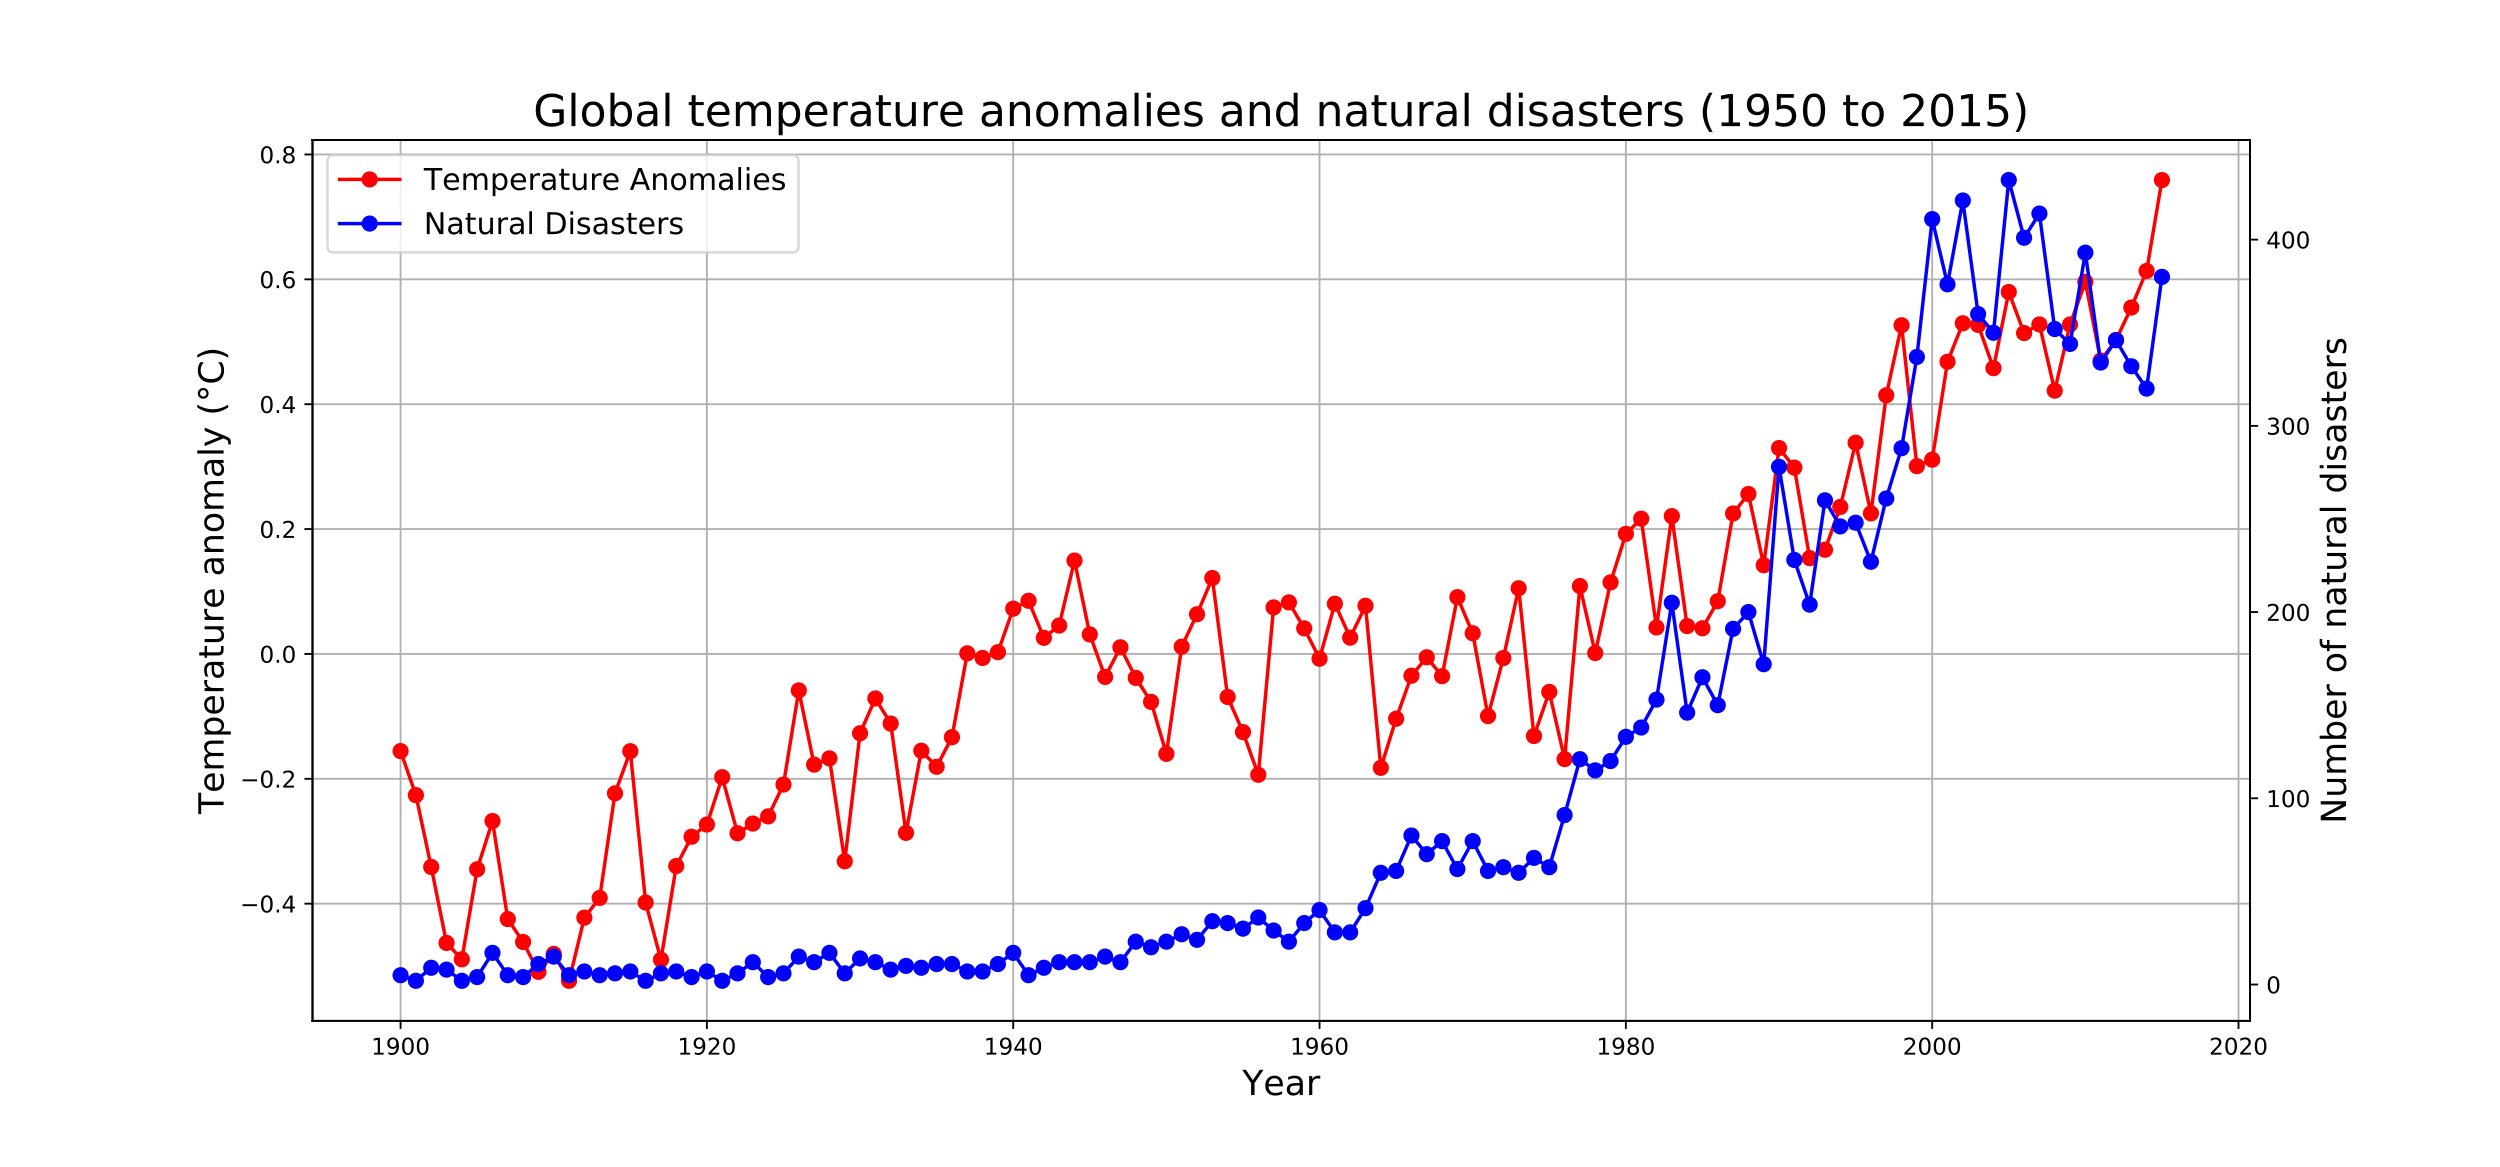 <?xml version="1.0" encoding="utf-8" standalone="no"?>
<!DOCTYPE svg PUBLIC "-//W3C//DTD SVG 1.1//EN"
  "http://www.w3.org/Graphics/SVG/1.1/DTD/svg11.dtd">
<!-- Created with matplotlib (https://matplotlib.org/) -->
<svg height="504pt" version="1.1" viewBox="0 0 1080 504" width="1080pt" xmlns="http://www.w3.org/2000/svg" xmlns:xlink="http://www.w3.org/1999/xlink">
 <defs>
  <style type="text/css">
*{stroke-linecap:butt;stroke-linejoin:round;}
  </style>
 </defs>
 <g id="figure_1">
  <g id="patch_1">
   <path d="M 0 504 
L 1080 504 
L 1080 0 
L 0 0 
z
" style="fill:#ffffff;"/>
  </g>
  <g id="axes_1">
   <g id="patch_2">
    <path d="M 135 441 
L 972 441 
L 972 60.48 
L 135 60.48 
z
" style="fill:#ffffff;"/>
   </g>
   <g id="matplotlib.axis_1">
    <g id="xtick_1">
     <g id="line2d_1">
      <path clip-path="url(#pc95260255c)" d="M 173.045 441 
L 173.045 60.48 
" style="fill:none;stroke:#b0b0b0;stroke-linecap:square;stroke-width:0.8;"/>
     </g>
     <g id="line2d_2">
      <defs>
       <path d="M 0 0 
L 0 3.5 
" id="m6b43f7da25" style="stroke:#000000;stroke-width:0.8;"/>
      </defs>
      <g>
       <use style="stroke:#000000;stroke-width:0.8;" x="173.045" xlink:href="#m6b43f7da25" y="441"/>
      </g>
     </g>
     <g id="text_1">
      <!-- 1900 -->
      <defs>
       <path d="M 12.406 8.297 
L 28.516 8.297 
L 28.516 63.922 
L 10.984 60.406 
L 10.984 69.391 
L 28.422 72.906 
L 38.281 72.906 
L 38.281 8.297 
L 54.391 8.297 
L 54.391 0 
L 12.406 0 
z
" id="DejaVuSans-49"/>
       <path d="M 10.984 1.516 
L 10.984 10.5 
Q 14.703 8.734 18.5 7.812 
Q 22.312 6.891 25.984 6.891 
Q 35.75 6.891 40.891 13.453 
Q 46.047 20.016 46.781 33.406 
Q 43.953 29.203 39.594 26.953 
Q 35.25 24.703 29.984 24.703 
Q 19.047 24.703 12.672 31.312 
Q 6.297 37.938 6.297 49.422 
Q 6.297 60.641 12.938 67.422 
Q 19.578 74.219 30.609 74.219 
Q 43.266 74.219 49.922 64.516 
Q 56.594 54.828 56.594 36.375 
Q 56.594 19.141 48.406 8.859 
Q 40.234 -1.422 26.422 -1.422 
Q 22.703 -1.422 18.891 -0.688 
Q 15.094 0.047 10.984 1.516 
z
M 30.609 32.422 
Q 37.25 32.422 41.125 36.953 
Q 45.016 41.5 45.016 49.422 
Q 45.016 57.281 41.125 61.844 
Q 37.25 66.406 30.609 66.406 
Q 23.969 66.406 20.094 61.844 
Q 16.219 57.281 16.219 49.422 
Q 16.219 41.5 20.094 36.953 
Q 23.969 32.422 30.609 32.422 
z
" id="DejaVuSans-57"/>
       <path d="M 31.781 66.406 
Q 24.172 66.406 20.328 58.906 
Q 16.5 51.422 16.5 36.375 
Q 16.5 21.391 20.328 13.891 
Q 24.172 6.391 31.781 6.391 
Q 39.453 6.391 43.281 13.891 
Q 47.125 21.391 47.125 36.375 
Q 47.125 51.422 43.281 58.906 
Q 39.453 66.406 31.781 66.406 
z
M 31.781 74.219 
Q 44.047 74.219 50.516 64.516 
Q 56.984 54.828 56.984 36.375 
Q 56.984 17.969 50.516 8.266 
Q 44.047 -1.422 31.781 -1.422 
Q 19.531 -1.422 13.062 8.266 
Q 6.594 17.969 6.594 36.375 
Q 6.594 54.828 13.062 64.516 
Q 19.531 74.219 31.781 74.219 
z
" id="DejaVuSans-48"/>
      </defs>
      <g transform="translate(160.32 455.598)scale(0.1 -0.1)">
       <use xlink:href="#DejaVuSans-49"/>
       <use x="63.623" xlink:href="#DejaVuSans-57"/>
       <use x="127.246" xlink:href="#DejaVuSans-48"/>
       <use x="190.869" xlink:href="#DejaVuSans-48"/>
      </g>
     </g>
    </g>
    <g id="xtick_2">
     <g id="line2d_3">
      <path clip-path="url(#pc95260255c)" d="M 305.377 441 
L 305.377 60.48 
" style="fill:none;stroke:#b0b0b0;stroke-linecap:square;stroke-width:0.8;"/>
     </g>
     <g id="line2d_4">
      <g>
       <use style="stroke:#000000;stroke-width:0.8;" x="305.377" xlink:href="#m6b43f7da25" y="441"/>
      </g>
     </g>
     <g id="text_2">
      <!-- 1920 -->
      <defs>
       <path d="M 19.188 8.297 
L 53.609 8.297 
L 53.609 0 
L 7.328 0 
L 7.328 8.297 
Q 12.938 14.109 22.625 23.891 
Q 32.328 33.688 34.812 36.531 
Q 39.547 41.844 41.422 45.531 
Q 43.312 49.219 43.312 52.781 
Q 43.312 58.594 39.234 62.25 
Q 35.156 65.922 28.609 65.922 
Q 23.969 65.922 18.812 64.312 
Q 13.672 62.703 7.812 59.422 
L 7.812 69.391 
Q 13.766 71.781 18.938 73 
Q 24.125 74.219 28.422 74.219 
Q 39.75 74.219 46.484 68.547 
Q 53.219 62.891 53.219 53.422 
Q 53.219 48.922 51.531 44.891 
Q 49.859 40.875 45.406 35.406 
Q 44.188 33.984 37.641 27.219 
Q 31.109 20.453 19.188 8.297 
z
" id="DejaVuSans-50"/>
      </defs>
      <g transform="translate(292.652 455.598)scale(0.1 -0.1)">
       <use xlink:href="#DejaVuSans-49"/>
       <use x="63.623" xlink:href="#DejaVuSans-57"/>
       <use x="127.246" xlink:href="#DejaVuSans-50"/>
       <use x="190.869" xlink:href="#DejaVuSans-48"/>
      </g>
     </g>
    </g>
    <g id="xtick_3">
     <g id="line2d_5">
      <path clip-path="url(#pc95260255c)" d="M 437.709 441 
L 437.709 60.48 
" style="fill:none;stroke:#b0b0b0;stroke-linecap:square;stroke-width:0.8;"/>
     </g>
     <g id="line2d_6">
      <g>
       <use style="stroke:#000000;stroke-width:0.8;" x="437.709" xlink:href="#m6b43f7da25" y="441"/>
      </g>
     </g>
     <g id="text_3">
      <!-- 1940 -->
      <defs>
       <path d="M 37.797 64.312 
L 12.891 25.391 
L 37.797 25.391 
z
M 35.203 72.906 
L 47.609 72.906 
L 47.609 25.391 
L 58.016 25.391 
L 58.016 17.188 
L 47.609 17.188 
L 47.609 0 
L 37.797 0 
L 37.797 17.188 
L 4.891 17.188 
L 4.891 26.703 
z
" id="DejaVuSans-52"/>
      </defs>
      <g transform="translate(424.984 455.598)scale(0.1 -0.1)">
       <use xlink:href="#DejaVuSans-49"/>
       <use x="63.623" xlink:href="#DejaVuSans-57"/>
       <use x="127.246" xlink:href="#DejaVuSans-52"/>
       <use x="190.869" xlink:href="#DejaVuSans-48"/>
      </g>
     </g>
    </g>
    <g id="xtick_4">
     <g id="line2d_7">
      <path clip-path="url(#pc95260255c)" d="M 570.042 441 
L 570.042 60.48 
" style="fill:none;stroke:#b0b0b0;stroke-linecap:square;stroke-width:0.8;"/>
     </g>
     <g id="line2d_8">
      <g>
       <use style="stroke:#000000;stroke-width:0.8;" x="570.042" xlink:href="#m6b43f7da25" y="441"/>
      </g>
     </g>
     <g id="text_4">
      <!-- 1960 -->
      <defs>
       <path d="M 33.016 40.375 
Q 26.375 40.375 22.484 35.828 
Q 18.609 31.297 18.609 23.391 
Q 18.609 15.531 22.484 10.953 
Q 26.375 6.391 33.016 6.391 
Q 39.656 6.391 43.531 10.953 
Q 47.406 15.531 47.406 23.391 
Q 47.406 31.297 43.531 35.828 
Q 39.656 40.375 33.016 40.375 
z
M 52.594 71.297 
L 52.594 62.312 
Q 48.875 64.062 45.094 64.984 
Q 41.312 65.922 37.594 65.922 
Q 27.828 65.922 22.672 59.328 
Q 17.531 52.734 16.797 39.406 
Q 19.672 43.656 24.016 45.922 
Q 28.375 48.188 33.594 48.188 
Q 44.578 48.188 50.953 41.516 
Q 57.328 34.859 57.328 23.391 
Q 57.328 12.156 50.688 5.359 
Q 44.047 -1.422 33.016 -1.422 
Q 20.359 -1.422 13.672 8.266 
Q 6.984 17.969 6.984 36.375 
Q 6.984 53.656 15.188 63.938 
Q 23.391 74.219 37.203 74.219 
Q 40.922 74.219 44.703 73.484 
Q 48.484 72.75 52.594 71.297 
z
" id="DejaVuSans-54"/>
      </defs>
      <g transform="translate(557.317 455.598)scale(0.1 -0.1)">
       <use xlink:href="#DejaVuSans-49"/>
       <use x="63.623" xlink:href="#DejaVuSans-57"/>
       <use x="127.246" xlink:href="#DejaVuSans-54"/>
       <use x="190.869" xlink:href="#DejaVuSans-48"/>
      </g>
     </g>
    </g>
    <g id="xtick_5">
     <g id="line2d_9">
      <path clip-path="url(#pc95260255c)" d="M 702.374 441 
L 702.374 60.48 
" style="fill:none;stroke:#b0b0b0;stroke-linecap:square;stroke-width:0.8;"/>
     </g>
     <g id="line2d_10">
      <g>
       <use style="stroke:#000000;stroke-width:0.8;" x="702.374" xlink:href="#m6b43f7da25" y="441"/>
      </g>
     </g>
     <g id="text_5">
      <!-- 1980 -->
      <defs>
       <path d="M 31.781 34.625 
Q 24.75 34.625 20.719 30.859 
Q 16.703 27.094 16.703 20.516 
Q 16.703 13.922 20.719 10.156 
Q 24.75 6.391 31.781 6.391 
Q 38.812 6.391 42.859 10.172 
Q 46.922 13.969 46.922 20.516 
Q 46.922 27.094 42.891 30.859 
Q 38.875 34.625 31.781 34.625 
z
M 21.922 38.812 
Q 15.578 40.375 12.031 44.719 
Q 8.5 49.078 8.5 55.328 
Q 8.5 64.062 14.719 69.141 
Q 20.953 74.219 31.781 74.219 
Q 42.672 74.219 48.875 69.141 
Q 55.078 64.062 55.078 55.328 
Q 55.078 49.078 51.531 44.719 
Q 48 40.375 41.703 38.812 
Q 48.828 37.156 52.797 32.312 
Q 56.781 27.484 56.781 20.516 
Q 56.781 9.906 50.312 4.234 
Q 43.844 -1.422 31.781 -1.422 
Q 19.734 -1.422 13.25 4.234 
Q 6.781 9.906 6.781 20.516 
Q 6.781 27.484 10.781 32.312 
Q 14.797 37.156 21.922 38.812 
z
M 18.312 54.391 
Q 18.312 48.734 21.844 45.562 
Q 25.391 42.391 31.781 42.391 
Q 38.141 42.391 41.719 45.562 
Q 45.312 48.734 45.312 54.391 
Q 45.312 60.062 41.719 63.234 
Q 38.141 66.406 31.781 66.406 
Q 25.391 66.406 21.844 63.234 
Q 18.312 60.062 18.312 54.391 
z
" id="DejaVuSans-56"/>
      </defs>
      <g transform="translate(689.649 455.598)scale(0.1 -0.1)">
       <use xlink:href="#DejaVuSans-49"/>
       <use x="63.623" xlink:href="#DejaVuSans-57"/>
       <use x="127.246" xlink:href="#DejaVuSans-56"/>
       <use x="190.869" xlink:href="#DejaVuSans-48"/>
      </g>
     </g>
    </g>
    <g id="xtick_6">
     <g id="line2d_11">
      <path clip-path="url(#pc95260255c)" d="M 834.706 441 
L 834.706 60.48 
" style="fill:none;stroke:#b0b0b0;stroke-linecap:square;stroke-width:0.8;"/>
     </g>
     <g id="line2d_12">
      <g>
       <use style="stroke:#000000;stroke-width:0.8;" x="834.706" xlink:href="#m6b43f7da25" y="441"/>
      </g>
     </g>
     <g id="text_6">
      <!-- 2000 -->
      <g transform="translate(821.981 455.598)scale(0.1 -0.1)">
       <use xlink:href="#DejaVuSans-50"/>
       <use x="63.623" xlink:href="#DejaVuSans-48"/>
       <use x="127.246" xlink:href="#DejaVuSans-48"/>
       <use x="190.869" xlink:href="#DejaVuSans-48"/>
      </g>
     </g>
    </g>
    <g id="xtick_7">
     <g id="line2d_13">
      <path clip-path="url(#pc95260255c)" d="M 967.038 441 
L 967.038 60.48 
" style="fill:none;stroke:#b0b0b0;stroke-linecap:square;stroke-width:0.8;"/>
     </g>
     <g id="line2d_14">
      <g>
       <use style="stroke:#000000;stroke-width:0.8;" x="967.038" xlink:href="#m6b43f7da25" y="441"/>
      </g>
     </g>
     <g id="text_7">
      <!-- 2020 -->
      <g transform="translate(954.313 455.598)scale(0.1 -0.1)">
       <use xlink:href="#DejaVuSans-50"/>
       <use x="63.623" xlink:href="#DejaVuSans-48"/>
       <use x="127.246" xlink:href="#DejaVuSans-50"/>
       <use x="190.869" xlink:href="#DejaVuSans-48"/>
      </g>
     </g>
    </g>
    <g id="text_8">
     <!-- Year -->
     <defs>
      <path d="M -0.203 72.906 
L 10.406 72.906 
L 30.609 42.922 
L 50.688 72.906 
L 61.281 72.906 
L 35.5 34.719 
L 35.5 0 
L 25.594 0 
L 25.594 34.719 
z
" id="DejaVuSans-89"/>
      <path d="M 56.203 29.594 
L 56.203 25.203 
L 14.891 25.203 
Q 15.484 15.922 20.484 11.062 
Q 25.484 6.203 34.422 6.203 
Q 39.594 6.203 44.453 7.469 
Q 49.312 8.734 54.109 11.281 
L 54.109 2.781 
Q 49.266 0.734 44.188 -0.344 
Q 39.109 -1.422 33.891 -1.422 
Q 20.797 -1.422 13.156 6.188 
Q 5.516 13.812 5.516 26.812 
Q 5.516 40.234 12.766 48.109 
Q 20.016 56 32.328 56 
Q 43.359 56 49.781 48.891 
Q 56.203 41.797 56.203 29.594 
z
M 47.219 32.234 
Q 47.125 39.594 43.094 43.984 
Q 39.062 48.391 32.422 48.391 
Q 24.906 48.391 20.391 44.141 
Q 15.875 39.891 15.188 32.172 
z
" id="DejaVuSans-101"/>
      <path d="M 34.281 27.484 
Q 23.391 27.484 19.188 25 
Q 14.984 22.516 14.984 16.5 
Q 14.984 11.719 18.141 8.906 
Q 21.297 6.109 26.703 6.109 
Q 34.188 6.109 38.703 11.406 
Q 43.219 16.703 43.219 25.484 
L 43.219 27.484 
z
M 52.203 31.203 
L 52.203 0 
L 43.219 0 
L 43.219 8.297 
Q 40.141 3.328 35.547 0.953 
Q 30.953 -1.422 24.312 -1.422 
Q 15.922 -1.422 10.953 3.297 
Q 6 8.016 6 15.922 
Q 6 25.141 12.172 29.828 
Q 18.359 34.516 30.609 34.516 
L 43.219 34.516 
L 43.219 35.406 
Q 43.219 41.609 39.141 45 
Q 35.062 48.391 27.688 48.391 
Q 23 48.391 18.547 47.266 
Q 14.109 46.141 10.016 43.891 
L 10.016 52.203 
Q 14.938 54.109 19.578 55.047 
Q 24.219 56 28.609 56 
Q 40.484 56 46.344 49.844 
Q 52.203 43.703 52.203 31.203 
z
" id="DejaVuSans-97"/>
      <path d="M 41.109 46.297 
Q 39.594 47.172 37.812 47.578 
Q 36.031 48 33.891 48 
Q 26.266 48 22.188 43.047 
Q 18.109 38.094 18.109 28.812 
L 18.109 0 
L 9.078 0 
L 9.078 54.688 
L 18.109 54.688 
L 18.109 46.188 
Q 20.953 51.172 25.484 53.578 
Q 30.031 56 36.531 56 
Q 37.453 56 38.578 55.875 
Q 39.703 55.766 41.062 55.516 
z
" id="DejaVuSans-114"/>
     </defs>
     <g transform="translate(536.64 473.076)scale(0.15 -0.15)">
      <use xlink:href="#DejaVuSans-89"/>
      <use x="60.881" xlink:href="#DejaVuSans-101"/>
      <use x="122.404" xlink:href="#DejaVuSans-97"/>
      <use x="183.684" xlink:href="#DejaVuSans-114"/>
     </g>
    </g>
   </g>
   <g id="matplotlib.axis_2">
    <g id="ytick_1">
     <g id="line2d_15">
      <path clip-path="url(#pc95260255c)" d="M 135 390.382 
L 972 390.382 
" style="fill:none;stroke:#b0b0b0;stroke-linecap:square;stroke-width:0.8;"/>
     </g>
     <g id="line2d_16">
      <defs>
       <path d="M 0 0 
L -3.5 0 
" id="m51248876b2" style="stroke:#000000;stroke-width:0.8;"/>
      </defs>
      <g>
       <use style="stroke:#000000;stroke-width:0.8;" x="135" xlink:href="#m51248876b2" y="390.382"/>
      </g>
     </g>
     <g id="text_9">
      <!-- −0.4 -->
      <defs>
       <path d="M 10.594 35.5 
L 73.188 35.5 
L 73.188 27.203 
L 10.594 27.203 
z
" id="DejaVuSans-8722"/>
       <path d="M 10.688 12.406 
L 21 12.406 
L 21 0 
L 10.688 0 
z
" id="DejaVuSans-46"/>
      </defs>
      <g transform="translate(103.717 394.181)scale(0.1 -0.1)">
       <use xlink:href="#DejaVuSans-8722"/>
       <use x="83.789" xlink:href="#DejaVuSans-48"/>
       <use x="147.412" xlink:href="#DejaVuSans-46"/>
       <use x="179.199" xlink:href="#DejaVuSans-52"/>
      </g>
     </g>
    </g>
    <g id="ytick_2">
     <g id="line2d_17">
      <path clip-path="url(#pc95260255c)" d="M 135 336.439 
L 972 336.439 
" style="fill:none;stroke:#b0b0b0;stroke-linecap:square;stroke-width:0.8;"/>
     </g>
     <g id="line2d_18">
      <g>
       <use style="stroke:#000000;stroke-width:0.8;" x="135" xlink:href="#m51248876b2" y="336.439"/>
      </g>
     </g>
     <g id="text_10">
      <!-- −0.2 -->
      <g transform="translate(103.717 340.238)scale(0.1 -0.1)">
       <use xlink:href="#DejaVuSans-8722"/>
       <use x="83.789" xlink:href="#DejaVuSans-48"/>
       <use x="147.412" xlink:href="#DejaVuSans-46"/>
       <use x="179.199" xlink:href="#DejaVuSans-50"/>
      </g>
     </g>
    </g>
    <g id="ytick_3">
     <g id="line2d_19">
      <path clip-path="url(#pc95260255c)" d="M 135 282.497 
L 972 282.497 
" style="fill:none;stroke:#b0b0b0;stroke-linecap:square;stroke-width:0.8;"/>
     </g>
     <g id="line2d_20">
      <g>
       <use style="stroke:#000000;stroke-width:0.8;" x="135" xlink:href="#m51248876b2" y="282.497"/>
      </g>
     </g>
     <g id="text_11">
      <!-- 0.0 -->
      <g transform="translate(112.097 286.296)scale(0.1 -0.1)">
       <use xlink:href="#DejaVuSans-48"/>
       <use x="63.623" xlink:href="#DejaVuSans-46"/>
       <use x="95.41" xlink:href="#DejaVuSans-48"/>
      </g>
     </g>
    </g>
    <g id="ytick_4">
     <g id="line2d_21">
      <path clip-path="url(#pc95260255c)" d="M 135 228.555 
L 972 228.555 
" style="fill:none;stroke:#b0b0b0;stroke-linecap:square;stroke-width:0.8;"/>
     </g>
     <g id="line2d_22">
      <g>
       <use style="stroke:#000000;stroke-width:0.8;" x="135" xlink:href="#m51248876b2" y="228.555"/>
      </g>
     </g>
     <g id="text_12">
      <!-- 0.2 -->
      <g transform="translate(112.097 232.354)scale(0.1 -0.1)">
       <use xlink:href="#DejaVuSans-48"/>
       <use x="63.623" xlink:href="#DejaVuSans-46"/>
       <use x="95.41" xlink:href="#DejaVuSans-50"/>
      </g>
     </g>
    </g>
    <g id="ytick_5">
     <g id="line2d_23">
      <path clip-path="url(#pc95260255c)" d="M 135 174.612 
L 972 174.612 
" style="fill:none;stroke:#b0b0b0;stroke-linecap:square;stroke-width:0.8;"/>
     </g>
     <g id="line2d_24">
      <g>
       <use style="stroke:#000000;stroke-width:0.8;" x="135" xlink:href="#m51248876b2" y="174.612"/>
      </g>
     </g>
     <g id="text_13">
      <!-- 0.4 -->
      <g transform="translate(112.097 178.412)scale(0.1 -0.1)">
       <use xlink:href="#DejaVuSans-48"/>
       <use x="63.623" xlink:href="#DejaVuSans-46"/>
       <use x="95.41" xlink:href="#DejaVuSans-52"/>
      </g>
     </g>
    </g>
    <g id="ytick_6">
     <g id="line2d_25">
      <path clip-path="url(#pc95260255c)" d="M 135 120.67 
L 972 120.67 
" style="fill:none;stroke:#b0b0b0;stroke-linecap:square;stroke-width:0.8;"/>
     </g>
     <g id="line2d_26">
      <g>
       <use style="stroke:#000000;stroke-width:0.8;" x="135" xlink:href="#m51248876b2" y="120.67"/>
      </g>
     </g>
     <g id="text_14">
      <!-- 0.6 -->
      <g transform="translate(112.097 124.469)scale(0.1 -0.1)">
       <use xlink:href="#DejaVuSans-48"/>
       <use x="63.623" xlink:href="#DejaVuSans-46"/>
       <use x="95.41" xlink:href="#DejaVuSans-54"/>
      </g>
     </g>
    </g>
    <g id="ytick_7">
     <g id="line2d_27">
      <path clip-path="url(#pc95260255c)" d="M 135 66.728 
L 972 66.728 
" style="fill:none;stroke:#b0b0b0;stroke-linecap:square;stroke-width:0.8;"/>
     </g>
     <g id="line2d_28">
      <g>
       <use style="stroke:#000000;stroke-width:0.8;" x="135" xlink:href="#m51248876b2" y="66.728"/>
      </g>
     </g>
     <g id="text_15">
      <!-- 0.8 -->
      <g transform="translate(112.097 70.527)scale(0.1 -0.1)">
       <use xlink:href="#DejaVuSans-48"/>
       <use x="63.623" xlink:href="#DejaVuSans-46"/>
       <use x="95.41" xlink:href="#DejaVuSans-56"/>
      </g>
     </g>
    </g>
    <g id="text_16">
     <!-- Temperature anomaly (°C) -->
     <defs>
      <path d="M -0.297 72.906 
L 61.375 72.906 
L 61.375 64.594 
L 35.5 64.594 
L 35.5 0 
L 25.594 0 
L 25.594 64.594 
L -0.297 64.594 
z
" id="DejaVuSans-84"/>
      <path d="M 52 44.188 
Q 55.375 50.25 60.062 53.125 
Q 64.75 56 71.094 56 
Q 79.641 56 84.281 50.016 
Q 88.922 44.047 88.922 33.016 
L 88.922 0 
L 79.891 0 
L 79.891 32.719 
Q 79.891 40.578 77.094 44.375 
Q 74.312 48.188 68.609 48.188 
Q 61.625 48.188 57.562 43.547 
Q 53.516 38.922 53.516 30.906 
L 53.516 0 
L 44.484 0 
L 44.484 32.719 
Q 44.484 40.625 41.703 44.406 
Q 38.922 48.188 33.109 48.188 
Q 26.219 48.188 22.156 43.531 
Q 18.109 38.875 18.109 30.906 
L 18.109 0 
L 9.078 0 
L 9.078 54.688 
L 18.109 54.688 
L 18.109 46.188 
Q 21.188 51.219 25.484 53.609 
Q 29.781 56 35.688 56 
Q 41.656 56 45.828 52.969 
Q 50 49.953 52 44.188 
z
" id="DejaVuSans-109"/>
      <path d="M 18.109 8.203 
L 18.109 -20.797 
L 9.078 -20.797 
L 9.078 54.688 
L 18.109 54.688 
L 18.109 46.391 
Q 20.953 51.266 25.266 53.625 
Q 29.594 56 35.594 56 
Q 45.562 56 51.781 48.094 
Q 58.016 40.188 58.016 27.297 
Q 58.016 14.406 51.781 6.484 
Q 45.562 -1.422 35.594 -1.422 
Q 29.594 -1.422 25.266 0.953 
Q 20.953 3.328 18.109 8.203 
z
M 48.688 27.297 
Q 48.688 37.203 44.609 42.844 
Q 40.531 48.484 33.406 48.484 
Q 26.266 48.484 22.188 42.844 
Q 18.109 37.203 18.109 27.297 
Q 18.109 17.391 22.188 11.75 
Q 26.266 6.109 33.406 6.109 
Q 40.531 6.109 44.609 11.75 
Q 48.688 17.391 48.688 27.297 
z
" id="DejaVuSans-112"/>
      <path d="M 18.312 70.219 
L 18.312 54.688 
L 36.812 54.688 
L 36.812 47.703 
L 18.312 47.703 
L 18.312 18.016 
Q 18.312 11.328 20.141 9.422 
Q 21.969 7.516 27.594 7.516 
L 36.812 7.516 
L 36.812 0 
L 27.594 0 
Q 17.188 0 13.234 3.875 
Q 9.281 7.766 9.281 18.016 
L 9.281 47.703 
L 2.688 47.703 
L 2.688 54.688 
L 9.281 54.688 
L 9.281 70.219 
z
" id="DejaVuSans-116"/>
      <path d="M 8.5 21.578 
L 8.5 54.688 
L 17.484 54.688 
L 17.484 21.922 
Q 17.484 14.156 20.5 10.266 
Q 23.531 6.391 29.594 6.391 
Q 36.859 6.391 41.078 11.031 
Q 45.312 15.672 45.312 23.688 
L 45.312 54.688 
L 54.297 54.688 
L 54.297 0 
L 45.312 0 
L 45.312 8.406 
Q 42.047 3.422 37.719 1 
Q 33.406 -1.422 27.688 -1.422 
Q 18.266 -1.422 13.375 4.438 
Q 8.5 10.297 8.5 21.578 
z
M 31.109 56 
z
" id="DejaVuSans-117"/>
      <path id="DejaVuSans-32"/>
      <path d="M 54.891 33.016 
L 54.891 0 
L 45.906 0 
L 45.906 32.719 
Q 45.906 40.484 42.875 44.328 
Q 39.844 48.188 33.797 48.188 
Q 26.516 48.188 22.312 43.547 
Q 18.109 38.922 18.109 30.906 
L 18.109 0 
L 9.078 0 
L 9.078 54.688 
L 18.109 54.688 
L 18.109 46.188 
Q 21.344 51.125 25.703 53.562 
Q 30.078 56 35.797 56 
Q 45.219 56 50.047 50.172 
Q 54.891 44.344 54.891 33.016 
z
" id="DejaVuSans-110"/>
      <path d="M 30.609 48.391 
Q 23.391 48.391 19.188 42.75 
Q 14.984 37.109 14.984 27.297 
Q 14.984 17.484 19.156 11.844 
Q 23.344 6.203 30.609 6.203 
Q 37.797 6.203 41.984 11.859 
Q 46.188 17.531 46.188 27.297 
Q 46.188 37.016 41.984 42.703 
Q 37.797 48.391 30.609 48.391 
z
M 30.609 56 
Q 42.328 56 49.016 48.375 
Q 55.719 40.766 55.719 27.297 
Q 55.719 13.875 49.016 6.219 
Q 42.328 -1.422 30.609 -1.422 
Q 18.844 -1.422 12.172 6.219 
Q 5.516 13.875 5.516 27.297 
Q 5.516 40.766 12.172 48.375 
Q 18.844 56 30.609 56 
z
" id="DejaVuSans-111"/>
      <path d="M 9.422 75.984 
L 18.406 75.984 
L 18.406 0 
L 9.422 0 
z
" id="DejaVuSans-108"/>
      <path d="M 32.172 -5.078 
Q 28.375 -14.844 24.75 -17.812 
Q 21.141 -20.797 15.094 -20.797 
L 7.906 -20.797 
L 7.906 -13.281 
L 13.188 -13.281 
Q 16.891 -13.281 18.938 -11.516 
Q 21 -9.766 23.484 -3.219 
L 25.094 0.875 
L 2.984 54.688 
L 12.5 54.688 
L 29.594 11.922 
L 46.688 54.688 
L 56.203 54.688 
z
" id="DejaVuSans-121"/>
      <path d="M 31 75.875 
Q 24.469 64.656 21.281 53.656 
Q 18.109 42.672 18.109 31.391 
Q 18.109 20.125 21.312 9.062 
Q 24.516 -2 31 -13.188 
L 23.188 -13.188 
Q 15.875 -1.703 12.234 9.375 
Q 8.594 20.453 8.594 31.391 
Q 8.594 42.281 12.203 53.312 
Q 15.828 64.359 23.188 75.875 
z
" id="DejaVuSans-40"/>
      <path d="M 25 67.922 
Q 21.094 67.922 18.406 65.203 
Q 15.719 62.5 15.719 58.594 
Q 15.719 54.734 18.406 52.078 
Q 21.094 49.422 25 49.422 
Q 28.906 49.422 31.594 52.078 
Q 34.281 54.734 34.281 58.594 
Q 34.281 62.453 31.562 65.188 
Q 28.859 67.922 25 67.922 
z
M 25 74.219 
Q 28.125 74.219 31 73.016 
Q 33.891 71.828 35.984 69.578 
Q 38.234 67.391 39.359 64.594 
Q 40.484 61.812 40.484 58.594 
Q 40.484 52.156 35.969 47.688 
Q 31.453 43.219 24.906 43.219 
Q 18.312 43.219 13.906 47.609 
Q 9.516 52 9.516 58.594 
Q 9.516 65.141 14 69.672 
Q 18.5 74.219 25 74.219 
z
" id="DejaVuSans-176"/>
      <path d="M 64.406 67.281 
L 64.406 56.891 
Q 59.422 61.531 53.781 63.812 
Q 48.141 66.109 41.797 66.109 
Q 29.297 66.109 22.656 58.469 
Q 16.016 50.828 16.016 36.375 
Q 16.016 21.969 22.656 14.328 
Q 29.297 6.688 41.797 6.688 
Q 48.141 6.688 53.781 8.984 
Q 59.422 11.281 64.406 15.922 
L 64.406 5.609 
Q 59.234 2.094 53.438 0.328 
Q 47.656 -1.422 41.219 -1.422 
Q 24.656 -1.422 15.125 8.703 
Q 5.609 18.844 5.609 36.375 
Q 5.609 53.953 15.125 64.078 
Q 24.656 74.219 41.219 74.219 
Q 47.75 74.219 53.531 72.484 
Q 59.328 70.75 64.406 67.281 
z
" id="DejaVuSans-67"/>
      <path d="M 8.016 75.875 
L 15.828 75.875 
Q 23.141 64.359 26.781 53.312 
Q 30.422 42.281 30.422 31.391 
Q 30.422 20.453 26.781 9.375 
Q 23.141 -1.703 15.828 -13.188 
L 8.016 -13.188 
Q 14.5 -2 17.703 9.062 
Q 20.906 20.125 20.906 31.391 
Q 20.906 42.672 17.703 53.656 
Q 14.5 64.656 8.016 75.875 
z
" id="DejaVuSans-41"/>
     </defs>
     <g transform="translate(96.598 351.635)rotate(-90)scale(0.15 -0.15)">
      <use xlink:href="#DejaVuSans-84"/>
      <use x="60.818" xlink:href="#DejaVuSans-101"/>
      <use x="122.342" xlink:href="#DejaVuSans-109"/>
      <use x="219.754" xlink:href="#DejaVuSans-112"/>
      <use x="283.23" xlink:href="#DejaVuSans-101"/>
      <use x="344.754" xlink:href="#DejaVuSans-114"/>
      <use x="385.867" xlink:href="#DejaVuSans-97"/>
      <use x="447.146" xlink:href="#DejaVuSans-116"/>
      <use x="486.355" xlink:href="#DejaVuSans-117"/>
      <use x="549.734" xlink:href="#DejaVuSans-114"/>
      <use x="590.816" xlink:href="#DejaVuSans-101"/>
      <use x="652.34" xlink:href="#DejaVuSans-32"/>
      <use x="684.127" xlink:href="#DejaVuSans-97"/>
      <use x="745.406" xlink:href="#DejaVuSans-110"/>
      <use x="808.785" xlink:href="#DejaVuSans-111"/>
      <use x="869.967" xlink:href="#DejaVuSans-109"/>
      <use x="967.379" xlink:href="#DejaVuSans-97"/>
      <use x="1028.658" xlink:href="#DejaVuSans-108"/>
      <use x="1056.441" xlink:href="#DejaVuSans-121"/>
      <use x="1115.621" xlink:href="#DejaVuSans-32"/>
      <use x="1147.408" xlink:href="#DejaVuSans-40"/>
      <use x="1186.422" xlink:href="#DejaVuSans-176"/>
      <use x="1236.422" xlink:href="#DejaVuSans-67"/>
      <use x="1306.246" xlink:href="#DejaVuSans-41"/>
     </g>
    </g>
   </g>
   <g id="line2d_29">
    <path clip-path="url(#pc95260255c)" d="M 173.045 324.472 
L 179.662 343.509 
L 186.279 374.526 
L 192.895 407.364 
L 199.512 414.421 
L 206.128 375.515 
L 212.745 354.68 
L 219.362 397.047 
L 225.978 406.937 
L 232.595 419.838 
L 239.211 412.084 
L 245.828 423.704 
L 252.445 396.418 
L 259.061 387.899 
L 265.678 342.723 
L 272.294 324.517 
L 278.911 389.9 
L 285.528 414.601 
L 292.144 374.122 
L 298.761 361.468 
L 305.377 356.208 
L 311.994 335.755 
L 318.611 359.962 
L 325.227 355.781 
L 331.844 352.68 
L 338.46 338.924 
L 345.077 298.265 
L 351.694 330.316 
L 358.31 327.619 
L 364.927 372.076 
L 371.543 316.763 
L 378.16 301.727 
L 384.777 312.583 
L 391.393 359.805 
L 398.01 324.315 
L 404.626 331.238 
L 411.243 318.471 
L 417.86 282.24 
L 424.476 284.24 
L 431.093 281.746 
L 437.709 262.933 
L 444.326 259.539 
L 450.943 275.542 
L 457.559 270.238 
L 464.176 242.165 
L 470.792 274.081 
L 477.409 292.422 
L 484.026 279.633 
L 490.642 292.849 
L 497.259 303.21 
L 503.875 325.664 
L 510.492 279.363 
L 517.109 265.361 
L 523.725 249.717 
L 530.342 301.097 
L 536.958 316.269 
L 543.575 334.699 
L 550.192 262.394 
L 556.808 260.236 
L 563.425 271.452 
L 570.042 284.555 
L 576.658 260.82 
L 583.275 275.475 
L 589.891 261.697 
L 596.508 331.71 
L 603.125 310.492 
L 609.741 291.905 
L 616.358 283.948 
L 622.974 292.107 
L 629.591 257.966 
L 636.208 273.564 
L 642.824 309.346 
L 649.441 284.285 
L 656.057 254.123 
L 662.674 317.954 
L 669.291 298.917 
L 675.907 327.934 
L 682.524 253.179 
L 689.14 282.128 
L 695.757 251.583 
L 702.374 230.635 
L 708.99 224.072 
L 715.607 271.069 
L 722.223 222.971 
L 728.84 270.463 
L 735.457 271.407 
L 742.073 259.719 
L 748.69 221.825 
L 755.306 213.396 
L 761.923 244.188 
L 768.54 193.55 
L 775.156 202.001 
L 781.773 241.109 
L 788.389 237.49 
L 795.006 218.993 
L 801.623 191.257 
L 808.239 221.78 
L 814.856 170.759 
L 821.472 140.507 
L 828.089 201.372 
L 834.706 198.585 
L 841.322 156.285 
L 847.939 139.653 
L 854.555 140.349 
L 861.172 159.049 
L 867.789 126.145 
L 874.405 143.878 
L 881.022 140.147 
L 887.638 168.759 
L 894.255 140.192 
L 900.872 121.762 
L 907.488 155.745 
L 914.105 146.89 
L 920.721 132.842 
L 927.338 117.042 
L 933.955 77.776 
" style="fill:none;stroke:#ff0000;stroke-linecap:square;stroke-width:1.5;"/>
    <defs>
     <path d="M 0 3 
C 0.796 3 1.559 2.684 2.121 2.121 
C 2.684 1.559 3 0.796 3 0 
C 3 -0.796 2.684 -1.559 2.121 -2.121 
C 1.559 -2.684 0.796 -3 0 -3 
C -0.796 -3 -1.559 -2.684 -2.121 -2.121 
C -2.684 -1.559 -3 -0.796 -3 0 
C -3 0.796 -2.684 1.559 -2.121 2.121 
C -1.559 2.684 -0.796 3 0 3 
z
" id="m3d256b29a8" style="stroke:#ff0000;"/>
    </defs>
    <g clip-path="url(#pc95260255c)">
     <use style="fill:#ff0000;stroke:#ff0000;" x="173.045" xlink:href="#m3d256b29a8" y="324.472"/>
     <use style="fill:#ff0000;stroke:#ff0000;" x="179.662" xlink:href="#m3d256b29a8" y="343.509"/>
     <use style="fill:#ff0000;stroke:#ff0000;" x="186.279" xlink:href="#m3d256b29a8" y="374.526"/>
     <use style="fill:#ff0000;stroke:#ff0000;" x="192.895" xlink:href="#m3d256b29a8" y="407.364"/>
     <use style="fill:#ff0000;stroke:#ff0000;" x="199.512" xlink:href="#m3d256b29a8" y="414.421"/>
     <use style="fill:#ff0000;stroke:#ff0000;" x="206.128" xlink:href="#m3d256b29a8" y="375.515"/>
     <use style="fill:#ff0000;stroke:#ff0000;" x="212.745" xlink:href="#m3d256b29a8" y="354.68"/>
     <use style="fill:#ff0000;stroke:#ff0000;" x="219.362" xlink:href="#m3d256b29a8" y="397.047"/>
     <use style="fill:#ff0000;stroke:#ff0000;" x="225.978" xlink:href="#m3d256b29a8" y="406.937"/>
     <use style="fill:#ff0000;stroke:#ff0000;" x="232.595" xlink:href="#m3d256b29a8" y="419.838"/>
     <use style="fill:#ff0000;stroke:#ff0000;" x="239.211" xlink:href="#m3d256b29a8" y="412.084"/>
     <use style="fill:#ff0000;stroke:#ff0000;" x="245.828" xlink:href="#m3d256b29a8" y="423.704"/>
     <use style="fill:#ff0000;stroke:#ff0000;" x="252.445" xlink:href="#m3d256b29a8" y="396.418"/>
     <use style="fill:#ff0000;stroke:#ff0000;" x="259.061" xlink:href="#m3d256b29a8" y="387.899"/>
     <use style="fill:#ff0000;stroke:#ff0000;" x="265.678" xlink:href="#m3d256b29a8" y="342.723"/>
     <use style="fill:#ff0000;stroke:#ff0000;" x="272.294" xlink:href="#m3d256b29a8" y="324.517"/>
     <use style="fill:#ff0000;stroke:#ff0000;" x="278.911" xlink:href="#m3d256b29a8" y="389.9"/>
     <use style="fill:#ff0000;stroke:#ff0000;" x="285.528" xlink:href="#m3d256b29a8" y="414.601"/>
     <use style="fill:#ff0000;stroke:#ff0000;" x="292.144" xlink:href="#m3d256b29a8" y="374.122"/>
     <use style="fill:#ff0000;stroke:#ff0000;" x="298.761" xlink:href="#m3d256b29a8" y="361.468"/>
     <use style="fill:#ff0000;stroke:#ff0000;" x="305.377" xlink:href="#m3d256b29a8" y="356.208"/>
     <use style="fill:#ff0000;stroke:#ff0000;" x="311.994" xlink:href="#m3d256b29a8" y="335.755"/>
     <use style="fill:#ff0000;stroke:#ff0000;" x="318.611" xlink:href="#m3d256b29a8" y="359.962"/>
     <use style="fill:#ff0000;stroke:#ff0000;" x="325.227" xlink:href="#m3d256b29a8" y="355.781"/>
     <use style="fill:#ff0000;stroke:#ff0000;" x="331.844" xlink:href="#m3d256b29a8" y="352.68"/>
     <use style="fill:#ff0000;stroke:#ff0000;" x="338.46" xlink:href="#m3d256b29a8" y="338.924"/>
     <use style="fill:#ff0000;stroke:#ff0000;" x="345.077" xlink:href="#m3d256b29a8" y="298.265"/>
     <use style="fill:#ff0000;stroke:#ff0000;" x="351.694" xlink:href="#m3d256b29a8" y="330.316"/>
     <use style="fill:#ff0000;stroke:#ff0000;" x="358.31" xlink:href="#m3d256b29a8" y="327.619"/>
     <use style="fill:#ff0000;stroke:#ff0000;" x="364.927" xlink:href="#m3d256b29a8" y="372.076"/>
     <use style="fill:#ff0000;stroke:#ff0000;" x="371.543" xlink:href="#m3d256b29a8" y="316.763"/>
     <use style="fill:#ff0000;stroke:#ff0000;" x="378.16" xlink:href="#m3d256b29a8" y="301.727"/>
     <use style="fill:#ff0000;stroke:#ff0000;" x="384.777" xlink:href="#m3d256b29a8" y="312.583"/>
     <use style="fill:#ff0000;stroke:#ff0000;" x="391.393" xlink:href="#m3d256b29a8" y="359.805"/>
     <use style="fill:#ff0000;stroke:#ff0000;" x="398.01" xlink:href="#m3d256b29a8" y="324.315"/>
     <use style="fill:#ff0000;stroke:#ff0000;" x="404.626" xlink:href="#m3d256b29a8" y="331.238"/>
     <use style="fill:#ff0000;stroke:#ff0000;" x="411.243" xlink:href="#m3d256b29a8" y="318.471"/>
     <use style="fill:#ff0000;stroke:#ff0000;" x="417.86" xlink:href="#m3d256b29a8" y="282.24"/>
     <use style="fill:#ff0000;stroke:#ff0000;" x="424.476" xlink:href="#m3d256b29a8" y="284.24"/>
     <use style="fill:#ff0000;stroke:#ff0000;" x="431.093" xlink:href="#m3d256b29a8" y="281.746"/>
     <use style="fill:#ff0000;stroke:#ff0000;" x="437.709" xlink:href="#m3d256b29a8" y="262.933"/>
     <use style="fill:#ff0000;stroke:#ff0000;" x="444.326" xlink:href="#m3d256b29a8" y="259.539"/>
     <use style="fill:#ff0000;stroke:#ff0000;" x="450.943" xlink:href="#m3d256b29a8" y="275.542"/>
     <use style="fill:#ff0000;stroke:#ff0000;" x="457.559" xlink:href="#m3d256b29a8" y="270.238"/>
     <use style="fill:#ff0000;stroke:#ff0000;" x="464.176" xlink:href="#m3d256b29a8" y="242.165"/>
     <use style="fill:#ff0000;stroke:#ff0000;" x="470.792" xlink:href="#m3d256b29a8" y="274.081"/>
     <use style="fill:#ff0000;stroke:#ff0000;" x="477.409" xlink:href="#m3d256b29a8" y="292.422"/>
     <use style="fill:#ff0000;stroke:#ff0000;" x="484.026" xlink:href="#m3d256b29a8" y="279.633"/>
     <use style="fill:#ff0000;stroke:#ff0000;" x="490.642" xlink:href="#m3d256b29a8" y="292.849"/>
     <use style="fill:#ff0000;stroke:#ff0000;" x="497.259" xlink:href="#m3d256b29a8" y="303.21"/>
     <use style="fill:#ff0000;stroke:#ff0000;" x="503.875" xlink:href="#m3d256b29a8" y="325.664"/>
     <use style="fill:#ff0000;stroke:#ff0000;" x="510.492" xlink:href="#m3d256b29a8" y="279.363"/>
     <use style="fill:#ff0000;stroke:#ff0000;" x="517.109" xlink:href="#m3d256b29a8" y="265.361"/>
     <use style="fill:#ff0000;stroke:#ff0000;" x="523.725" xlink:href="#m3d256b29a8" y="249.717"/>
     <use style="fill:#ff0000;stroke:#ff0000;" x="530.342" xlink:href="#m3d256b29a8" y="301.097"/>
     <use style="fill:#ff0000;stroke:#ff0000;" x="536.958" xlink:href="#m3d256b29a8" y="316.269"/>
     <use style="fill:#ff0000;stroke:#ff0000;" x="543.575" xlink:href="#m3d256b29a8" y="334.699"/>
     <use style="fill:#ff0000;stroke:#ff0000;" x="550.192" xlink:href="#m3d256b29a8" y="262.394"/>
     <use style="fill:#ff0000;stroke:#ff0000;" x="556.808" xlink:href="#m3d256b29a8" y="260.236"/>
     <use style="fill:#ff0000;stroke:#ff0000;" x="563.425" xlink:href="#m3d256b29a8" y="271.452"/>
     <use style="fill:#ff0000;stroke:#ff0000;" x="570.042" xlink:href="#m3d256b29a8" y="284.555"/>
     <use style="fill:#ff0000;stroke:#ff0000;" x="576.658" xlink:href="#m3d256b29a8" y="260.82"/>
     <use style="fill:#ff0000;stroke:#ff0000;" x="583.275" xlink:href="#m3d256b29a8" y="275.475"/>
     <use style="fill:#ff0000;stroke:#ff0000;" x="589.891" xlink:href="#m3d256b29a8" y="261.697"/>
     <use style="fill:#ff0000;stroke:#ff0000;" x="596.508" xlink:href="#m3d256b29a8" y="331.71"/>
     <use style="fill:#ff0000;stroke:#ff0000;" x="603.125" xlink:href="#m3d256b29a8" y="310.492"/>
     <use style="fill:#ff0000;stroke:#ff0000;" x="609.741" xlink:href="#m3d256b29a8" y="291.905"/>
     <use style="fill:#ff0000;stroke:#ff0000;" x="616.358" xlink:href="#m3d256b29a8" y="283.948"/>
     <use style="fill:#ff0000;stroke:#ff0000;" x="622.974" xlink:href="#m3d256b29a8" y="292.107"/>
     <use style="fill:#ff0000;stroke:#ff0000;" x="629.591" xlink:href="#m3d256b29a8" y="257.966"/>
     <use style="fill:#ff0000;stroke:#ff0000;" x="636.208" xlink:href="#m3d256b29a8" y="273.564"/>
     <use style="fill:#ff0000;stroke:#ff0000;" x="642.824" xlink:href="#m3d256b29a8" y="309.346"/>
     <use style="fill:#ff0000;stroke:#ff0000;" x="649.441" xlink:href="#m3d256b29a8" y="284.285"/>
     <use style="fill:#ff0000;stroke:#ff0000;" x="656.057" xlink:href="#m3d256b29a8" y="254.123"/>
     <use style="fill:#ff0000;stroke:#ff0000;" x="662.674" xlink:href="#m3d256b29a8" y="317.954"/>
     <use style="fill:#ff0000;stroke:#ff0000;" x="669.291" xlink:href="#m3d256b29a8" y="298.917"/>
     <use style="fill:#ff0000;stroke:#ff0000;" x="675.907" xlink:href="#m3d256b29a8" y="327.934"/>
     <use style="fill:#ff0000;stroke:#ff0000;" x="682.524" xlink:href="#m3d256b29a8" y="253.179"/>
     <use style="fill:#ff0000;stroke:#ff0000;" x="689.14" xlink:href="#m3d256b29a8" y="282.128"/>
     <use style="fill:#ff0000;stroke:#ff0000;" x="695.757" xlink:href="#m3d256b29a8" y="251.583"/>
     <use style="fill:#ff0000;stroke:#ff0000;" x="702.374" xlink:href="#m3d256b29a8" y="230.635"/>
     <use style="fill:#ff0000;stroke:#ff0000;" x="708.99" xlink:href="#m3d256b29a8" y="224.072"/>
     <use style="fill:#ff0000;stroke:#ff0000;" x="715.607" xlink:href="#m3d256b29a8" y="271.069"/>
     <use style="fill:#ff0000;stroke:#ff0000;" x="722.223" xlink:href="#m3d256b29a8" y="222.971"/>
     <use style="fill:#ff0000;stroke:#ff0000;" x="728.84" xlink:href="#m3d256b29a8" y="270.463"/>
     <use style="fill:#ff0000;stroke:#ff0000;" x="735.457" xlink:href="#m3d256b29a8" y="271.407"/>
     <use style="fill:#ff0000;stroke:#ff0000;" x="742.073" xlink:href="#m3d256b29a8" y="259.719"/>
     <use style="fill:#ff0000;stroke:#ff0000;" x="748.69" xlink:href="#m3d256b29a8" y="221.825"/>
     <use style="fill:#ff0000;stroke:#ff0000;" x="755.306" xlink:href="#m3d256b29a8" y="213.396"/>
     <use style="fill:#ff0000;stroke:#ff0000;" x="761.923" xlink:href="#m3d256b29a8" y="244.188"/>
     <use style="fill:#ff0000;stroke:#ff0000;" x="768.54" xlink:href="#m3d256b29a8" y="193.55"/>
     <use style="fill:#ff0000;stroke:#ff0000;" x="775.156" xlink:href="#m3d256b29a8" y="202.001"/>
     <use style="fill:#ff0000;stroke:#ff0000;" x="781.773" xlink:href="#m3d256b29a8" y="241.109"/>
     <use style="fill:#ff0000;stroke:#ff0000;" x="788.389" xlink:href="#m3d256b29a8" y="237.49"/>
     <use style="fill:#ff0000;stroke:#ff0000;" x="795.006" xlink:href="#m3d256b29a8" y="218.993"/>
     <use style="fill:#ff0000;stroke:#ff0000;" x="801.623" xlink:href="#m3d256b29a8" y="191.257"/>
     <use style="fill:#ff0000;stroke:#ff0000;" x="808.239" xlink:href="#m3d256b29a8" y="221.78"/>
     <use style="fill:#ff0000;stroke:#ff0000;" x="814.856" xlink:href="#m3d256b29a8" y="170.759"/>
     <use style="fill:#ff0000;stroke:#ff0000;" x="821.472" xlink:href="#m3d256b29a8" y="140.507"/>
     <use style="fill:#ff0000;stroke:#ff0000;" x="828.089" xlink:href="#m3d256b29a8" y="201.372"/>
     <use style="fill:#ff0000;stroke:#ff0000;" x="834.706" xlink:href="#m3d256b29a8" y="198.585"/>
     <use style="fill:#ff0000;stroke:#ff0000;" x="841.322" xlink:href="#m3d256b29a8" y="156.285"/>
     <use style="fill:#ff0000;stroke:#ff0000;" x="847.939" xlink:href="#m3d256b29a8" y="139.653"/>
     <use style="fill:#ff0000;stroke:#ff0000;" x="854.555" xlink:href="#m3d256b29a8" y="140.349"/>
     <use style="fill:#ff0000;stroke:#ff0000;" x="861.172" xlink:href="#m3d256b29a8" y="159.049"/>
     <use style="fill:#ff0000;stroke:#ff0000;" x="867.789" xlink:href="#m3d256b29a8" y="126.145"/>
     <use style="fill:#ff0000;stroke:#ff0000;" x="874.405" xlink:href="#m3d256b29a8" y="143.878"/>
     <use style="fill:#ff0000;stroke:#ff0000;" x="881.022" xlink:href="#m3d256b29a8" y="140.147"/>
     <use style="fill:#ff0000;stroke:#ff0000;" x="887.638" xlink:href="#m3d256b29a8" y="168.759"/>
     <use style="fill:#ff0000;stroke:#ff0000;" x="894.255" xlink:href="#m3d256b29a8" y="140.192"/>
     <use style="fill:#ff0000;stroke:#ff0000;" x="900.872" xlink:href="#m3d256b29a8" y="121.762"/>
     <use style="fill:#ff0000;stroke:#ff0000;" x="907.488" xlink:href="#m3d256b29a8" y="155.745"/>
     <use style="fill:#ff0000;stroke:#ff0000;" x="914.105" xlink:href="#m3d256b29a8" y="146.89"/>
     <use style="fill:#ff0000;stroke:#ff0000;" x="920.721" xlink:href="#m3d256b29a8" y="132.842"/>
     <use style="fill:#ff0000;stroke:#ff0000;" x="927.338" xlink:href="#m3d256b29a8" y="117.042"/>
     <use style="fill:#ff0000;stroke:#ff0000;" x="933.955" xlink:href="#m3d256b29a8" y="77.776"/>
    </g>
   </g>
   <g id="patch_3">
    <path d="M 135 441 
L 135 60.48 
" style="fill:none;stroke:#000000;stroke-linecap:square;stroke-linejoin:miter;stroke-width:0.8;"/>
   </g>
   <g id="patch_4">
    <path d="M 972 441 
L 972 60.48 
" style="fill:none;stroke:#000000;stroke-linecap:square;stroke-linejoin:miter;stroke-width:0.8;"/>
   </g>
   <g id="patch_5">
    <path d="M 135 441 
L 972 441 
" style="fill:none;stroke:#000000;stroke-linecap:square;stroke-linejoin:miter;stroke-width:0.8;"/>
   </g>
   <g id="patch_6">
    <path d="M 135 60.48 
L 972 60.48 
" style="fill:none;stroke:#000000;stroke-linecap:square;stroke-linejoin:miter;stroke-width:0.8;"/>
   </g>
   <g id="legend_1">
    <g id="patch_7">
     <path d="M 144.1 109.043 
L 342.346 109.043 
Q 344.946 109.043 344.946 106.443 
L 344.946 69.58 
Q 344.946 66.98 342.346 66.98 
L 144.1 66.98 
Q 141.5 66.98 141.5 69.58 
L 141.5 106.443 
Q 141.5 109.043 144.1 109.043 
z
" style="fill:#ffffff;opacity:0.8;stroke:#cccccc;stroke-linejoin:miter;"/>
    </g>
    <g id="line2d_30">
     <path d="M 146.7 77.508 
L 172.7 77.508 
" style="fill:none;stroke:#ff0000;stroke-linecap:square;stroke-width:1.5;"/>
    </g>
    <g id="line2d_31">
     <g>
      <use style="fill:#ff0000;stroke:#ff0000;" x="159.7" xlink:href="#m3d256b29a8" y="77.508"/>
     </g>
    </g>
    <g id="text_17">
     <!-- Temperature Anomalies -->
     <defs>
      <path d="M 34.188 63.188 
L 20.797 26.906 
L 47.609 26.906 
z
M 28.609 72.906 
L 39.797 72.906 
L 67.578 0 
L 57.328 0 
L 50.688 18.703 
L 17.828 18.703 
L 11.188 0 
L 0.781 0 
z
" id="DejaVuSans-65"/>
      <path d="M 9.422 54.688 
L 18.406 54.688 
L 18.406 0 
L 9.422 0 
z
M 9.422 75.984 
L 18.406 75.984 
L 18.406 64.594 
L 9.422 64.594 
z
" id="DejaVuSans-105"/>
      <path d="M 44.281 53.078 
L 44.281 44.578 
Q 40.484 46.531 36.375 47.5 
Q 32.281 48.484 27.875 48.484 
Q 21.188 48.484 17.844 46.438 
Q 14.5 44.391 14.5 40.281 
Q 14.5 37.156 16.891 35.375 
Q 19.281 33.594 26.516 31.984 
L 29.594 31.297 
Q 39.156 29.25 43.188 25.516 
Q 47.219 21.781 47.219 15.094 
Q 47.219 7.469 41.188 3.016 
Q 35.156 -1.422 24.609 -1.422 
Q 20.219 -1.422 15.453 -0.562 
Q 10.688 0.297 5.422 2 
L 5.422 11.281 
Q 10.406 8.688 15.234 7.391 
Q 20.062 6.109 24.812 6.109 
Q 31.156 6.109 34.562 8.281 
Q 37.984 10.453 37.984 14.406 
Q 37.984 18.062 35.516 20.016 
Q 33.062 21.969 24.703 23.781 
L 21.578 24.516 
Q 13.234 26.266 9.516 29.906 
Q 5.812 33.547 5.812 39.891 
Q 5.812 47.609 11.281 51.797 
Q 16.75 56 26.812 56 
Q 31.781 56 36.172 55.266 
Q 40.578 54.547 44.281 53.078 
z
" id="DejaVuSans-115"/>
     </defs>
     <g transform="translate(183.1 82.058)scale(0.13 -0.13)">
      <use xlink:href="#DejaVuSans-84"/>
      <use x="60.818" xlink:href="#DejaVuSans-101"/>
      <use x="122.342" xlink:href="#DejaVuSans-109"/>
      <use x="219.754" xlink:href="#DejaVuSans-112"/>
      <use x="283.23" xlink:href="#DejaVuSans-101"/>
      <use x="344.754" xlink:href="#DejaVuSans-114"/>
      <use x="385.867" xlink:href="#DejaVuSans-97"/>
      <use x="447.146" xlink:href="#DejaVuSans-116"/>
      <use x="486.355" xlink:href="#DejaVuSans-117"/>
      <use x="549.734" xlink:href="#DejaVuSans-114"/>
      <use x="590.816" xlink:href="#DejaVuSans-101"/>
      <use x="652.34" xlink:href="#DejaVuSans-32"/>
      <use x="684.127" xlink:href="#DejaVuSans-65"/>
      <use x="752.535" xlink:href="#DejaVuSans-110"/>
      <use x="815.914" xlink:href="#DejaVuSans-111"/>
      <use x="877.096" xlink:href="#DejaVuSans-109"/>
      <use x="974.508" xlink:href="#DejaVuSans-97"/>
      <use x="1035.787" xlink:href="#DejaVuSans-108"/>
      <use x="1063.57" xlink:href="#DejaVuSans-105"/>
      <use x="1091.354" xlink:href="#DejaVuSans-101"/>
      <use x="1152.877" xlink:href="#DejaVuSans-115"/>
     </g>
    </g>
    <g id="line2d_32">
     <path d="M 146.7 96.59 
L 172.7 96.59 
" style="fill:none;stroke:#0000ff;stroke-linecap:square;stroke-width:1.5;"/>
    </g>
    <g id="line2d_33">
     <defs>
      <path d="M 0 3 
C 0.796 3 1.559 2.684 2.121 2.121 
C 2.684 1.559 3 0.796 3 0 
C 3 -0.796 2.684 -1.559 2.121 -2.121 
C 1.559 -2.684 0.796 -3 0 -3 
C -0.796 -3 -1.559 -2.684 -2.121 -2.121 
C -2.684 -1.559 -3 -0.796 -3 0 
C -3 0.796 -2.684 1.559 -2.121 2.121 
C -1.559 2.684 -0.796 3 0 3 
z
" id="m577e487879" style="stroke:#0000ff;"/>
     </defs>
     <g>
      <use style="fill:#0000ff;stroke:#0000ff;" x="159.7" xlink:href="#m577e487879" y="96.59"/>
     </g>
    </g>
    <g id="text_18">
     <!-- Natural Disasters -->
     <defs>
      <path d="M 9.812 72.906 
L 23.094 72.906 
L 55.422 11.922 
L 55.422 72.906 
L 64.984 72.906 
L 64.984 0 
L 51.703 0 
L 19.391 60.984 
L 19.391 0 
L 9.812 0 
z
" id="DejaVuSans-78"/>
      <path d="M 19.672 64.797 
L 19.672 8.109 
L 31.594 8.109 
Q 46.688 8.109 53.688 14.938 
Q 60.688 21.781 60.688 36.531 
Q 60.688 51.172 53.688 57.984 
Q 46.688 64.797 31.594 64.797 
z
M 9.812 72.906 
L 30.078 72.906 
Q 51.266 72.906 61.172 64.094 
Q 71.094 55.281 71.094 36.531 
Q 71.094 17.672 61.125 8.828 
Q 51.172 0 30.078 0 
L 9.812 0 
z
" id="DejaVuSans-68"/>
     </defs>
     <g transform="translate(183.1 101.14)scale(0.13 -0.13)">
      <use xlink:href="#DejaVuSans-78"/>
      <use x="74.805" xlink:href="#DejaVuSans-97"/>
      <use x="136.084" xlink:href="#DejaVuSans-116"/>
      <use x="175.293" xlink:href="#DejaVuSans-117"/>
      <use x="238.672" xlink:href="#DejaVuSans-114"/>
      <use x="279.785" xlink:href="#DejaVuSans-97"/>
      <use x="341.064" xlink:href="#DejaVuSans-108"/>
      <use x="368.848" xlink:href="#DejaVuSans-32"/>
      <use x="400.635" xlink:href="#DejaVuSans-68"/>
      <use x="477.637" xlink:href="#DejaVuSans-105"/>
      <use x="505.42" xlink:href="#DejaVuSans-115"/>
      <use x="557.52" xlink:href="#DejaVuSans-97"/>
      <use x="618.799" xlink:href="#DejaVuSans-115"/>
      <use x="670.898" xlink:href="#DejaVuSans-116"/>
      <use x="710.107" xlink:href="#DejaVuSans-101"/>
      <use x="771.631" xlink:href="#DejaVuSans-114"/>
      <use x="812.744" xlink:href="#DejaVuSans-115"/>
     </g>
    </g>
   </g>
  </g>
  <g id="axes_2">
   <g id="matplotlib.axis_3">
    <g id="ytick_8">
     <g id="line2d_34">
      <defs>
       <path d="M 0 0 
L 3.5 0 
" id="mde8a71aa7e" style="stroke:#000000;stroke-width:0.8;"/>
      </defs>
      <g>
       <use style="stroke:#000000;stroke-width:0.8;" x="972" xlink:href="#mde8a71aa7e" y="425.313"/>
      </g>
     </g>
     <g id="text_19">
      <!-- 0 -->
      <g transform="translate(979 429.112)scale(0.1 -0.1)">
       <use xlink:href="#DejaVuSans-48"/>
      </g>
     </g>
    </g>
    <g id="ytick_9">
     <g id="line2d_35">
      <g>
       <use style="stroke:#000000;stroke-width:0.8;" x="972" xlink:href="#mde8a71aa7e" y="344.864"/>
      </g>
     </g>
     <g id="text_20">
      <!-- 100 -->
      <g transform="translate(979 348.664)scale(0.1 -0.1)">
       <use xlink:href="#DejaVuSans-49"/>
       <use x="63.623" xlink:href="#DejaVuSans-48"/>
       <use x="127.246" xlink:href="#DejaVuSans-48"/>
      </g>
     </g>
    </g>
    <g id="ytick_10">
     <g id="line2d_36">
      <g>
       <use style="stroke:#000000;stroke-width:0.8;" x="972" xlink:href="#mde8a71aa7e" y="264.416"/>
      </g>
     </g>
     <g id="text_21">
      <!-- 200 -->
      <g transform="translate(979 268.215)scale(0.1 -0.1)">
       <use xlink:href="#DejaVuSans-50"/>
       <use x="63.623" xlink:href="#DejaVuSans-48"/>
       <use x="127.246" xlink:href="#DejaVuSans-48"/>
      </g>
     </g>
    </g>
    <g id="ytick_11">
     <g id="line2d_37">
      <g>
       <use style="stroke:#000000;stroke-width:0.8;" x="972" xlink:href="#mde8a71aa7e" y="183.968"/>
      </g>
     </g>
     <g id="text_22">
      <!-- 300 -->
      <defs>
       <path d="M 40.578 39.312 
Q 47.656 37.797 51.625 33 
Q 55.609 28.219 55.609 21.188 
Q 55.609 10.406 48.188 4.484 
Q 40.766 -1.422 27.094 -1.422 
Q 22.516 -1.422 17.656 -0.516 
Q 12.797 0.391 7.625 2.203 
L 7.625 11.719 
Q 11.719 9.328 16.594 8.109 
Q 21.484 6.891 26.812 6.891 
Q 36.078 6.891 40.938 10.547 
Q 45.797 14.203 45.797 21.188 
Q 45.797 27.641 41.281 31.266 
Q 36.766 34.906 28.719 34.906 
L 20.219 34.906 
L 20.219 43.016 
L 29.109 43.016 
Q 36.375 43.016 40.234 45.922 
Q 44.094 48.828 44.094 54.297 
Q 44.094 59.906 40.109 62.906 
Q 36.141 65.922 28.719 65.922 
Q 24.656 65.922 20.016 65.031 
Q 15.375 64.156 9.812 62.312 
L 9.812 71.094 
Q 15.438 72.656 20.344 73.438 
Q 25.25 74.219 29.594 74.219 
Q 40.828 74.219 47.359 69.109 
Q 53.906 64.016 53.906 55.328 
Q 53.906 49.266 50.438 45.094 
Q 46.969 40.922 40.578 39.312 
z
" id="DejaVuSans-51"/>
      </defs>
      <g transform="translate(979 187.767)scale(0.1 -0.1)">
       <use xlink:href="#DejaVuSans-51"/>
       <use x="63.623" xlink:href="#DejaVuSans-48"/>
       <use x="127.246" xlink:href="#DejaVuSans-48"/>
      </g>
     </g>
    </g>
    <g id="ytick_12">
     <g id="line2d_38">
      <g>
       <use style="stroke:#000000;stroke-width:0.8;" x="972" xlink:href="#mde8a71aa7e" y="103.52"/>
      </g>
     </g>
     <g id="text_23">
      <!-- 400 -->
      <g transform="translate(979 107.319)scale(0.1 -0.1)">
       <use xlink:href="#DejaVuSans-52"/>
       <use x="63.623" xlink:href="#DejaVuSans-48"/>
       <use x="127.246" xlink:href="#DejaVuSans-48"/>
      </g>
     </g>
    </g>
    <g id="text_24">
     <!-- Number of natural disasters -->
     <defs>
      <path d="M 48.688 27.297 
Q 48.688 37.203 44.609 42.844 
Q 40.531 48.484 33.406 48.484 
Q 26.266 48.484 22.188 42.844 
Q 18.109 37.203 18.109 27.297 
Q 18.109 17.391 22.188 11.75 
Q 26.266 6.109 33.406 6.109 
Q 40.531 6.109 44.609 11.75 
Q 48.688 17.391 48.688 27.297 
z
M 18.109 46.391 
Q 20.953 51.266 25.266 53.625 
Q 29.594 56 35.594 56 
Q 45.562 56 51.781 48.094 
Q 58.016 40.188 58.016 27.297 
Q 58.016 14.406 51.781 6.484 
Q 45.562 -1.422 35.594 -1.422 
Q 29.594 -1.422 25.266 0.953 
Q 20.953 3.328 18.109 8.203 
L 18.109 0 
L 9.078 0 
L 9.078 75.984 
L 18.109 75.984 
z
" id="DejaVuSans-98"/>
      <path d="M 37.109 75.984 
L 37.109 68.5 
L 28.516 68.5 
Q 23.688 68.5 21.797 66.547 
Q 19.922 64.594 19.922 59.516 
L 19.922 54.688 
L 34.719 54.688 
L 34.719 47.703 
L 19.922 47.703 
L 19.922 0 
L 10.891 0 
L 10.891 47.703 
L 2.297 47.703 
L 2.297 54.688 
L 10.891 54.688 
L 10.891 58.5 
Q 10.891 67.625 15.141 71.797 
Q 19.391 75.984 28.609 75.984 
z
" id="DejaVuSans-102"/>
      <path d="M 45.406 46.391 
L 45.406 75.984 
L 54.391 75.984 
L 54.391 0 
L 45.406 0 
L 45.406 8.203 
Q 42.578 3.328 38.25 0.953 
Q 33.938 -1.422 27.875 -1.422 
Q 17.969 -1.422 11.734 6.484 
Q 5.516 14.406 5.516 27.297 
Q 5.516 40.188 11.734 48.094 
Q 17.969 56 27.875 56 
Q 33.938 56 38.25 53.625 
Q 42.578 51.266 45.406 46.391 
z
M 14.797 27.297 
Q 14.797 17.391 18.875 11.75 
Q 22.953 6.109 30.078 6.109 
Q 37.203 6.109 41.297 11.75 
Q 45.406 17.391 45.406 27.297 
Q 45.406 37.203 41.297 42.844 
Q 37.203 48.484 30.078 48.484 
Q 22.953 48.484 18.875 42.844 
Q 14.797 37.203 14.797 27.297 
z
" id="DejaVuSans-100"/>
     </defs>
     <g transform="translate(1013.485 355.855)rotate(-90)scale(0.15 -0.15)">
      <use xlink:href="#DejaVuSans-78"/>
      <use x="74.805" xlink:href="#DejaVuSans-117"/>
      <use x="138.184" xlink:href="#DejaVuSans-109"/>
      <use x="235.596" xlink:href="#DejaVuSans-98"/>
      <use x="299.072" xlink:href="#DejaVuSans-101"/>
      <use x="360.596" xlink:href="#DejaVuSans-114"/>
      <use x="401.709" xlink:href="#DejaVuSans-32"/>
      <use x="433.496" xlink:href="#DejaVuSans-111"/>
      <use x="494.678" xlink:href="#DejaVuSans-102"/>
      <use x="529.883" xlink:href="#DejaVuSans-32"/>
      <use x="561.67" xlink:href="#DejaVuSans-110"/>
      <use x="625.049" xlink:href="#DejaVuSans-97"/>
      <use x="686.328" xlink:href="#DejaVuSans-116"/>
      <use x="725.537" xlink:href="#DejaVuSans-117"/>
      <use x="788.916" xlink:href="#DejaVuSans-114"/>
      <use x="830.029" xlink:href="#DejaVuSans-97"/>
      <use x="891.309" xlink:href="#DejaVuSans-108"/>
      <use x="919.092" xlink:href="#DejaVuSans-32"/>
      <use x="950.879" xlink:href="#DejaVuSans-100"/>
      <use x="1014.355" xlink:href="#DejaVuSans-105"/>
      <use x="1042.139" xlink:href="#DejaVuSans-115"/>
      <use x="1094.238" xlink:href="#DejaVuSans-97"/>
      <use x="1155.518" xlink:href="#DejaVuSans-115"/>
      <use x="1207.617" xlink:href="#DejaVuSans-116"/>
      <use x="1246.826" xlink:href="#DejaVuSans-101"/>
      <use x="1308.35" xlink:href="#DejaVuSans-114"/>
      <use x="1349.463" xlink:href="#DejaVuSans-115"/>
     </g>
    </g>
   </g>
   <g id="line2d_39">
    <path clip-path="url(#pc95260255c)" d="M 173.045 421.29 
L 179.662 423.704 
L 186.279 418.072 
L 192.895 418.877 
L 199.512 423.704 
L 206.128 422.095 
L 212.745 411.636 
L 219.362 421.29 
L 225.978 422.095 
L 232.595 416.463 
L 239.211 413.245 
L 245.828 421.29 
L 252.445 419.681 
L 259.061 421.29 
L 265.678 420.486 
L 272.294 419.681 
L 278.911 423.704 
L 285.528 420.486 
L 292.144 419.681 
L 298.761 422.095 
L 305.377 419.681 
L 311.994 423.704 
L 318.611 420.486 
L 325.227 415.659 
L 331.844 422.095 
L 338.46 420.486 
L 345.077 413.245 
L 351.694 415.659 
L 358.31 411.636 
L 364.927 420.486 
L 371.543 414.05 
L 378.16 415.659 
L 384.777 418.877 
L 391.393 417.268 
L 398.01 418.072 
L 404.626 416.463 
L 411.243 416.463 
L 417.86 419.681 
L 424.476 419.681 
L 431.093 416.463 
L 437.709 411.636 
L 444.326 421.29 
L 450.943 418.072 
L 457.559 415.659 
L 464.176 415.659 
L 470.792 415.659 
L 477.409 413.245 
L 484.026 415.659 
L 490.642 406.81 
L 497.259 409.223 
L 503.875 406.81 
L 510.492 403.592 
L 517.109 406.005 
L 523.725 397.96 
L 530.342 398.765 
L 536.958 401.178 
L 543.575 396.351 
L 550.192 401.983 
L 556.808 406.81 
L 563.425 398.765 
L 570.042 393.133 
L 576.658 402.787 
L 583.275 402.787 
L 589.891 392.329 
L 596.508 377.044 
L 603.125 376.239 
L 609.741 360.954 
L 616.358 368.999 
L 622.974 363.367 
L 629.591 375.435 
L 636.208 363.367 
L 642.824 376.239 
L 649.441 374.63 
L 656.057 377.044 
L 662.674 370.608 
L 669.291 374.63 
L 675.907 352.105 
L 682.524 327.97 
L 689.14 332.797 
L 695.757 328.775 
L 702.374 318.316 
L 708.99 314.294 
L 715.607 302.227 
L 722.223 260.394 
L 728.84 307.858 
L 735.457 292.573 
L 742.073 304.64 
L 748.69 271.657 
L 755.306 264.416 
L 761.923 286.942 
L 768.54 201.667 
L 775.156 241.891 
L 781.773 261.198 
L 788.389 216.147 
L 795.006 227.41 
L 801.623 225.801 
L 808.239 242.695 
L 814.856 215.343 
L 821.472 193.622 
L 828.089 154.202 
L 834.706 94.67 
L 841.322 122.827 
L 847.939 86.626 
L 854.555 135.699 
L 861.172 143.744 
L 867.789 77.776 
L 874.405 102.715 
L 881.022 92.257 
L 887.638 142.135 
L 894.255 148.571 
L 900.872 109.151 
L 907.488 156.616 
L 914.105 146.962 
L 920.721 158.225 
L 927.338 167.878 
L 933.955 119.609 
" style="fill:none;stroke:#0000ff;stroke-linecap:square;stroke-width:1.5;"/>
    <g clip-path="url(#pc95260255c)">
     <use style="fill:#0000ff;stroke:#0000ff;" x="173.045" xlink:href="#m577e487879" y="421.29"/>
     <use style="fill:#0000ff;stroke:#0000ff;" x="179.662" xlink:href="#m577e487879" y="423.704"/>
     <use style="fill:#0000ff;stroke:#0000ff;" x="186.279" xlink:href="#m577e487879" y="418.072"/>
     <use style="fill:#0000ff;stroke:#0000ff;" x="192.895" xlink:href="#m577e487879" y="418.877"/>
     <use style="fill:#0000ff;stroke:#0000ff;" x="199.512" xlink:href="#m577e487879" y="423.704"/>
     <use style="fill:#0000ff;stroke:#0000ff;" x="206.128" xlink:href="#m577e487879" y="422.095"/>
     <use style="fill:#0000ff;stroke:#0000ff;" x="212.745" xlink:href="#m577e487879" y="411.636"/>
     <use style="fill:#0000ff;stroke:#0000ff;" x="219.362" xlink:href="#m577e487879" y="421.29"/>
     <use style="fill:#0000ff;stroke:#0000ff;" x="225.978" xlink:href="#m577e487879" y="422.095"/>
     <use style="fill:#0000ff;stroke:#0000ff;" x="232.595" xlink:href="#m577e487879" y="416.463"/>
     <use style="fill:#0000ff;stroke:#0000ff;" x="239.211" xlink:href="#m577e487879" y="413.245"/>
     <use style="fill:#0000ff;stroke:#0000ff;" x="245.828" xlink:href="#m577e487879" y="421.29"/>
     <use style="fill:#0000ff;stroke:#0000ff;" x="252.445" xlink:href="#m577e487879" y="419.681"/>
     <use style="fill:#0000ff;stroke:#0000ff;" x="259.061" xlink:href="#m577e487879" y="421.29"/>
     <use style="fill:#0000ff;stroke:#0000ff;" x="265.678" xlink:href="#m577e487879" y="420.486"/>
     <use style="fill:#0000ff;stroke:#0000ff;" x="272.294" xlink:href="#m577e487879" y="419.681"/>
     <use style="fill:#0000ff;stroke:#0000ff;" x="278.911" xlink:href="#m577e487879" y="423.704"/>
     <use style="fill:#0000ff;stroke:#0000ff;" x="285.528" xlink:href="#m577e487879" y="420.486"/>
     <use style="fill:#0000ff;stroke:#0000ff;" x="292.144" xlink:href="#m577e487879" y="419.681"/>
     <use style="fill:#0000ff;stroke:#0000ff;" x="298.761" xlink:href="#m577e487879" y="422.095"/>
     <use style="fill:#0000ff;stroke:#0000ff;" x="305.377" xlink:href="#m577e487879" y="419.681"/>
     <use style="fill:#0000ff;stroke:#0000ff;" x="311.994" xlink:href="#m577e487879" y="423.704"/>
     <use style="fill:#0000ff;stroke:#0000ff;" x="318.611" xlink:href="#m577e487879" y="420.486"/>
     <use style="fill:#0000ff;stroke:#0000ff;" x="325.227" xlink:href="#m577e487879" y="415.659"/>
     <use style="fill:#0000ff;stroke:#0000ff;" x="331.844" xlink:href="#m577e487879" y="422.095"/>
     <use style="fill:#0000ff;stroke:#0000ff;" x="338.46" xlink:href="#m577e487879" y="420.486"/>
     <use style="fill:#0000ff;stroke:#0000ff;" x="345.077" xlink:href="#m577e487879" y="413.245"/>
     <use style="fill:#0000ff;stroke:#0000ff;" x="351.694" xlink:href="#m577e487879" y="415.659"/>
     <use style="fill:#0000ff;stroke:#0000ff;" x="358.31" xlink:href="#m577e487879" y="411.636"/>
     <use style="fill:#0000ff;stroke:#0000ff;" x="364.927" xlink:href="#m577e487879" y="420.486"/>
     <use style="fill:#0000ff;stroke:#0000ff;" x="371.543" xlink:href="#m577e487879" y="414.05"/>
     <use style="fill:#0000ff;stroke:#0000ff;" x="378.16" xlink:href="#m577e487879" y="415.659"/>
     <use style="fill:#0000ff;stroke:#0000ff;" x="384.777" xlink:href="#m577e487879" y="418.877"/>
     <use style="fill:#0000ff;stroke:#0000ff;" x="391.393" xlink:href="#m577e487879" y="417.268"/>
     <use style="fill:#0000ff;stroke:#0000ff;" x="398.01" xlink:href="#m577e487879" y="418.072"/>
     <use style="fill:#0000ff;stroke:#0000ff;" x="404.626" xlink:href="#m577e487879" y="416.463"/>
     <use style="fill:#0000ff;stroke:#0000ff;" x="411.243" xlink:href="#m577e487879" y="416.463"/>
     <use style="fill:#0000ff;stroke:#0000ff;" x="417.86" xlink:href="#m577e487879" y="419.681"/>
     <use style="fill:#0000ff;stroke:#0000ff;" x="424.476" xlink:href="#m577e487879" y="419.681"/>
     <use style="fill:#0000ff;stroke:#0000ff;" x="431.093" xlink:href="#m577e487879" y="416.463"/>
     <use style="fill:#0000ff;stroke:#0000ff;" x="437.709" xlink:href="#m577e487879" y="411.636"/>
     <use style="fill:#0000ff;stroke:#0000ff;" x="444.326" xlink:href="#m577e487879" y="421.29"/>
     <use style="fill:#0000ff;stroke:#0000ff;" x="450.943" xlink:href="#m577e487879" y="418.072"/>
     <use style="fill:#0000ff;stroke:#0000ff;" x="457.559" xlink:href="#m577e487879" y="415.659"/>
     <use style="fill:#0000ff;stroke:#0000ff;" x="464.176" xlink:href="#m577e487879" y="415.659"/>
     <use style="fill:#0000ff;stroke:#0000ff;" x="470.792" xlink:href="#m577e487879" y="415.659"/>
     <use style="fill:#0000ff;stroke:#0000ff;" x="477.409" xlink:href="#m577e487879" y="413.245"/>
     <use style="fill:#0000ff;stroke:#0000ff;" x="484.026" xlink:href="#m577e487879" y="415.659"/>
     <use style="fill:#0000ff;stroke:#0000ff;" x="490.642" xlink:href="#m577e487879" y="406.81"/>
     <use style="fill:#0000ff;stroke:#0000ff;" x="497.259" xlink:href="#m577e487879" y="409.223"/>
     <use style="fill:#0000ff;stroke:#0000ff;" x="503.875" xlink:href="#m577e487879" y="406.81"/>
     <use style="fill:#0000ff;stroke:#0000ff;" x="510.492" xlink:href="#m577e487879" y="403.592"/>
     <use style="fill:#0000ff;stroke:#0000ff;" x="517.109" xlink:href="#m577e487879" y="406.005"/>
     <use style="fill:#0000ff;stroke:#0000ff;" x="523.725" xlink:href="#m577e487879" y="397.96"/>
     <use style="fill:#0000ff;stroke:#0000ff;" x="530.342" xlink:href="#m577e487879" y="398.765"/>
     <use style="fill:#0000ff;stroke:#0000ff;" x="536.958" xlink:href="#m577e487879" y="401.178"/>
     <use style="fill:#0000ff;stroke:#0000ff;" x="543.575" xlink:href="#m577e487879" y="396.351"/>
     <use style="fill:#0000ff;stroke:#0000ff;" x="550.192" xlink:href="#m577e487879" y="401.983"/>
     <use style="fill:#0000ff;stroke:#0000ff;" x="556.808" xlink:href="#m577e487879" y="406.81"/>
     <use style="fill:#0000ff;stroke:#0000ff;" x="563.425" xlink:href="#m577e487879" y="398.765"/>
     <use style="fill:#0000ff;stroke:#0000ff;" x="570.042" xlink:href="#m577e487879" y="393.133"/>
     <use style="fill:#0000ff;stroke:#0000ff;" x="576.658" xlink:href="#m577e487879" y="402.787"/>
     <use style="fill:#0000ff;stroke:#0000ff;" x="583.275" xlink:href="#m577e487879" y="402.787"/>
     <use style="fill:#0000ff;stroke:#0000ff;" x="589.891" xlink:href="#m577e487879" y="392.329"/>
     <use style="fill:#0000ff;stroke:#0000ff;" x="596.508" xlink:href="#m577e487879" y="377.044"/>
     <use style="fill:#0000ff;stroke:#0000ff;" x="603.125" xlink:href="#m577e487879" y="376.239"/>
     <use style="fill:#0000ff;stroke:#0000ff;" x="609.741" xlink:href="#m577e487879" y="360.954"/>
     <use style="fill:#0000ff;stroke:#0000ff;" x="616.358" xlink:href="#m577e487879" y="368.999"/>
     <use style="fill:#0000ff;stroke:#0000ff;" x="622.974" xlink:href="#m577e487879" y="363.367"/>
     <use style="fill:#0000ff;stroke:#0000ff;" x="629.591" xlink:href="#m577e487879" y="375.435"/>
     <use style="fill:#0000ff;stroke:#0000ff;" x="636.208" xlink:href="#m577e487879" y="363.367"/>
     <use style="fill:#0000ff;stroke:#0000ff;" x="642.824" xlink:href="#m577e487879" y="376.239"/>
     <use style="fill:#0000ff;stroke:#0000ff;" x="649.441" xlink:href="#m577e487879" y="374.63"/>
     <use style="fill:#0000ff;stroke:#0000ff;" x="656.057" xlink:href="#m577e487879" y="377.044"/>
     <use style="fill:#0000ff;stroke:#0000ff;" x="662.674" xlink:href="#m577e487879" y="370.608"/>
     <use style="fill:#0000ff;stroke:#0000ff;" x="669.291" xlink:href="#m577e487879" y="374.63"/>
     <use style="fill:#0000ff;stroke:#0000ff;" x="675.907" xlink:href="#m577e487879" y="352.105"/>
     <use style="fill:#0000ff;stroke:#0000ff;" x="682.524" xlink:href="#m577e487879" y="327.97"/>
     <use style="fill:#0000ff;stroke:#0000ff;" x="689.14" xlink:href="#m577e487879" y="332.797"/>
     <use style="fill:#0000ff;stroke:#0000ff;" x="695.757" xlink:href="#m577e487879" y="328.775"/>
     <use style="fill:#0000ff;stroke:#0000ff;" x="702.374" xlink:href="#m577e487879" y="318.316"/>
     <use style="fill:#0000ff;stroke:#0000ff;" x="708.99" xlink:href="#m577e487879" y="314.294"/>
     <use style="fill:#0000ff;stroke:#0000ff;" x="715.607" xlink:href="#m577e487879" y="302.227"/>
     <use style="fill:#0000ff;stroke:#0000ff;" x="722.223" xlink:href="#m577e487879" y="260.394"/>
     <use style="fill:#0000ff;stroke:#0000ff;" x="728.84" xlink:href="#m577e487879" y="307.858"/>
     <use style="fill:#0000ff;stroke:#0000ff;" x="735.457" xlink:href="#m577e487879" y="292.573"/>
     <use style="fill:#0000ff;stroke:#0000ff;" x="742.073" xlink:href="#m577e487879" y="304.64"/>
     <use style="fill:#0000ff;stroke:#0000ff;" x="748.69" xlink:href="#m577e487879" y="271.657"/>
     <use style="fill:#0000ff;stroke:#0000ff;" x="755.306" xlink:href="#m577e487879" y="264.416"/>
     <use style="fill:#0000ff;stroke:#0000ff;" x="761.923" xlink:href="#m577e487879" y="286.942"/>
     <use style="fill:#0000ff;stroke:#0000ff;" x="768.54" xlink:href="#m577e487879" y="201.667"/>
     <use style="fill:#0000ff;stroke:#0000ff;" x="775.156" xlink:href="#m577e487879" y="241.891"/>
     <use style="fill:#0000ff;stroke:#0000ff;" x="781.773" xlink:href="#m577e487879" y="261.198"/>
     <use style="fill:#0000ff;stroke:#0000ff;" x="788.389" xlink:href="#m577e487879" y="216.147"/>
     <use style="fill:#0000ff;stroke:#0000ff;" x="795.006" xlink:href="#m577e487879" y="227.41"/>
     <use style="fill:#0000ff;stroke:#0000ff;" x="801.623" xlink:href="#m577e487879" y="225.801"/>
     <use style="fill:#0000ff;stroke:#0000ff;" x="808.239" xlink:href="#m577e487879" y="242.695"/>
     <use style="fill:#0000ff;stroke:#0000ff;" x="814.856" xlink:href="#m577e487879" y="215.343"/>
     <use style="fill:#0000ff;stroke:#0000ff;" x="821.472" xlink:href="#m577e487879" y="193.622"/>
     <use style="fill:#0000ff;stroke:#0000ff;" x="828.089" xlink:href="#m577e487879" y="154.202"/>
     <use style="fill:#0000ff;stroke:#0000ff;" x="834.706" xlink:href="#m577e487879" y="94.67"/>
     <use style="fill:#0000ff;stroke:#0000ff;" x="841.322" xlink:href="#m577e487879" y="122.827"/>
     <use style="fill:#0000ff;stroke:#0000ff;" x="847.939" xlink:href="#m577e487879" y="86.626"/>
     <use style="fill:#0000ff;stroke:#0000ff;" x="854.555" xlink:href="#m577e487879" y="135.699"/>
     <use style="fill:#0000ff;stroke:#0000ff;" x="861.172" xlink:href="#m577e487879" y="143.744"/>
     <use style="fill:#0000ff;stroke:#0000ff;" x="867.789" xlink:href="#m577e487879" y="77.776"/>
     <use style="fill:#0000ff;stroke:#0000ff;" x="874.405" xlink:href="#m577e487879" y="102.715"/>
     <use style="fill:#0000ff;stroke:#0000ff;" x="881.022" xlink:href="#m577e487879" y="92.257"/>
     <use style="fill:#0000ff;stroke:#0000ff;" x="887.638" xlink:href="#m577e487879" y="142.135"/>
     <use style="fill:#0000ff;stroke:#0000ff;" x="894.255" xlink:href="#m577e487879" y="148.571"/>
     <use style="fill:#0000ff;stroke:#0000ff;" x="900.872" xlink:href="#m577e487879" y="109.151"/>
     <use style="fill:#0000ff;stroke:#0000ff;" x="907.488" xlink:href="#m577e487879" y="156.616"/>
     <use style="fill:#0000ff;stroke:#0000ff;" x="914.105" xlink:href="#m577e487879" y="146.962"/>
     <use style="fill:#0000ff;stroke:#0000ff;" x="920.721" xlink:href="#m577e487879" y="158.225"/>
     <use style="fill:#0000ff;stroke:#0000ff;" x="927.338" xlink:href="#m577e487879" y="167.878"/>
     <use style="fill:#0000ff;stroke:#0000ff;" x="933.955" xlink:href="#m577e487879" y="119.609"/>
    </g>
   </g>
   <g id="patch_8">
    <path d="M 135 441 
L 135 60.48 
" style="fill:none;stroke:#000000;stroke-linecap:square;stroke-linejoin:miter;stroke-width:0.8;"/>
   </g>
   <g id="patch_9">
    <path d="M 972 441 
L 972 60.48 
" style="fill:none;stroke:#000000;stroke-linecap:square;stroke-linejoin:miter;stroke-width:0.8;"/>
   </g>
   <g id="patch_10">
    <path d="M 135 441 
L 972 441 
" style="fill:none;stroke:#000000;stroke-linecap:square;stroke-linejoin:miter;stroke-width:0.8;"/>
   </g>
   <g id="patch_11">
    <path d="M 135 60.48 
L 972 60.48 
" style="fill:none;stroke:#000000;stroke-linecap:square;stroke-linejoin:miter;stroke-width:0.8;"/>
   </g>
   <g id="text_25">
    <!-- Global temperature anomalies and natural disasters (1950 to 2015) -->
    <defs>
     <path d="M 59.516 10.406 
L 59.516 29.984 
L 43.406 29.984 
L 43.406 38.094 
L 69.281 38.094 
L 69.281 6.781 
Q 63.578 2.734 56.688 0.656 
Q 49.812 -1.422 42 -1.422 
Q 24.906 -1.422 15.25 8.562 
Q 5.609 18.562 5.609 36.375 
Q 5.609 54.25 15.25 64.234 
Q 24.906 74.219 42 74.219 
Q 49.125 74.219 55.547 72.453 
Q 61.969 70.703 67.391 67.281 
L 67.391 56.781 
Q 61.922 61.422 55.766 63.766 
Q 49.609 66.109 42.828 66.109 
Q 29.438 66.109 22.719 58.641 
Q 16.016 51.172 16.016 36.375 
Q 16.016 21.625 22.719 14.156 
Q 29.438 6.688 42.828 6.688 
Q 48.047 6.688 52.141 7.594 
Q 56.25 8.5 59.516 10.406 
z
" id="DejaVuSans-71"/>
     <path d="M 10.797 72.906 
L 49.516 72.906 
L 49.516 64.594 
L 19.828 64.594 
L 19.828 46.734 
Q 21.969 47.469 24.109 47.828 
Q 26.266 48.188 28.422 48.188 
Q 40.625 48.188 47.75 41.5 
Q 54.891 34.812 54.891 23.391 
Q 54.891 11.625 47.562 5.094 
Q 40.234 -1.422 26.906 -1.422 
Q 22.312 -1.422 17.547 -0.641 
Q 12.797 0.141 7.719 1.703 
L 7.719 11.625 
Q 12.109 9.234 16.797 8.062 
Q 21.484 6.891 26.703 6.891 
Q 35.156 6.891 40.078 11.328 
Q 45.016 15.766 45.016 23.391 
Q 45.016 31 40.078 35.438 
Q 35.156 39.891 26.703 39.891 
Q 22.75 39.891 18.812 39.016 
Q 14.891 38.141 10.797 36.281 
z
" id="DejaVuSans-53"/>
    </defs>
    <g transform="translate(230.372 54.48)scale(0.19 -0.19)">
     <use xlink:href="#DejaVuSans-71"/>
     <use x="77.49" xlink:href="#DejaVuSans-108"/>
     <use x="105.273" xlink:href="#DejaVuSans-111"/>
     <use x="166.455" xlink:href="#DejaVuSans-98"/>
     <use x="229.932" xlink:href="#DejaVuSans-97"/>
     <use x="291.211" xlink:href="#DejaVuSans-108"/>
     <use x="318.994" xlink:href="#DejaVuSans-32"/>
     <use x="350.781" xlink:href="#DejaVuSans-116"/>
     <use x="389.99" xlink:href="#DejaVuSans-101"/>
     <use x="451.514" xlink:href="#DejaVuSans-109"/>
     <use x="548.926" xlink:href="#DejaVuSans-112"/>
     <use x="612.402" xlink:href="#DejaVuSans-101"/>
     <use x="673.926" xlink:href="#DejaVuSans-114"/>
     <use x="715.039" xlink:href="#DejaVuSans-97"/>
     <use x="776.318" xlink:href="#DejaVuSans-116"/>
     <use x="815.527" xlink:href="#DejaVuSans-117"/>
     <use x="878.906" xlink:href="#DejaVuSans-114"/>
     <use x="919.988" xlink:href="#DejaVuSans-101"/>
     <use x="981.512" xlink:href="#DejaVuSans-32"/>
     <use x="1013.299" xlink:href="#DejaVuSans-97"/>
     <use x="1074.578" xlink:href="#DejaVuSans-110"/>
     <use x="1137.957" xlink:href="#DejaVuSans-111"/>
     <use x="1199.139" xlink:href="#DejaVuSans-109"/>
     <use x="1296.551" xlink:href="#DejaVuSans-97"/>
     <use x="1357.83" xlink:href="#DejaVuSans-108"/>
     <use x="1385.613" xlink:href="#DejaVuSans-105"/>
     <use x="1413.396" xlink:href="#DejaVuSans-101"/>
     <use x="1474.92" xlink:href="#DejaVuSans-115"/>
     <use x="1527.02" xlink:href="#DejaVuSans-32"/>
     <use x="1558.807" xlink:href="#DejaVuSans-97"/>
     <use x="1620.086" xlink:href="#DejaVuSans-110"/>
     <use x="1683.465" xlink:href="#DejaVuSans-100"/>
     <use x="1746.941" xlink:href="#DejaVuSans-32"/>
     <use x="1778.729" xlink:href="#DejaVuSans-110"/>
     <use x="1842.107" xlink:href="#DejaVuSans-97"/>
     <use x="1903.387" xlink:href="#DejaVuSans-116"/>
     <use x="1942.596" xlink:href="#DejaVuSans-117"/>
     <use x="2005.975" xlink:href="#DejaVuSans-114"/>
     <use x="2047.088" xlink:href="#DejaVuSans-97"/>
     <use x="2108.367" xlink:href="#DejaVuSans-108"/>
     <use x="2136.15" xlink:href="#DejaVuSans-32"/>
     <use x="2167.938" xlink:href="#DejaVuSans-100"/>
     <use x="2231.414" xlink:href="#DejaVuSans-105"/>
     <use x="2259.197" xlink:href="#DejaVuSans-115"/>
     <use x="2311.297" xlink:href="#DejaVuSans-97"/>
     <use x="2372.576" xlink:href="#DejaVuSans-115"/>
     <use x="2424.676" xlink:href="#DejaVuSans-116"/>
     <use x="2463.885" xlink:href="#DejaVuSans-101"/>
     <use x="2525.408" xlink:href="#DejaVuSans-114"/>
     <use x="2566.521" xlink:href="#DejaVuSans-115"/>
     <use x="2618.621" xlink:href="#DejaVuSans-32"/>
     <use x="2650.408" xlink:href="#DejaVuSans-40"/>
     <use x="2689.422" xlink:href="#DejaVuSans-49"/>
     <use x="2753.045" xlink:href="#DejaVuSans-57"/>
     <use x="2816.668" xlink:href="#DejaVuSans-53"/>
     <use x="2880.291" xlink:href="#DejaVuSans-48"/>
     <use x="2943.914" xlink:href="#DejaVuSans-32"/>
     <use x="2975.701" xlink:href="#DejaVuSans-116"/>
     <use x="3014.91" xlink:href="#DejaVuSans-111"/>
     <use x="3076.092" xlink:href="#DejaVuSans-32"/>
     <use x="3107.879" xlink:href="#DejaVuSans-50"/>
     <use x="3171.502" xlink:href="#DejaVuSans-48"/>
     <use x="3235.125" xlink:href="#DejaVuSans-49"/>
     <use x="3298.748" xlink:href="#DejaVuSans-53"/>
     <use x="3362.371" xlink:href="#DejaVuSans-41"/>
    </g>
   </g>
  </g>
 </g>
 <defs>
  <clipPath id="pc95260255c">
   <rect height="380.52" width="837" x="135" y="60.48"/>
  </clipPath>
 </defs>
</svg>
